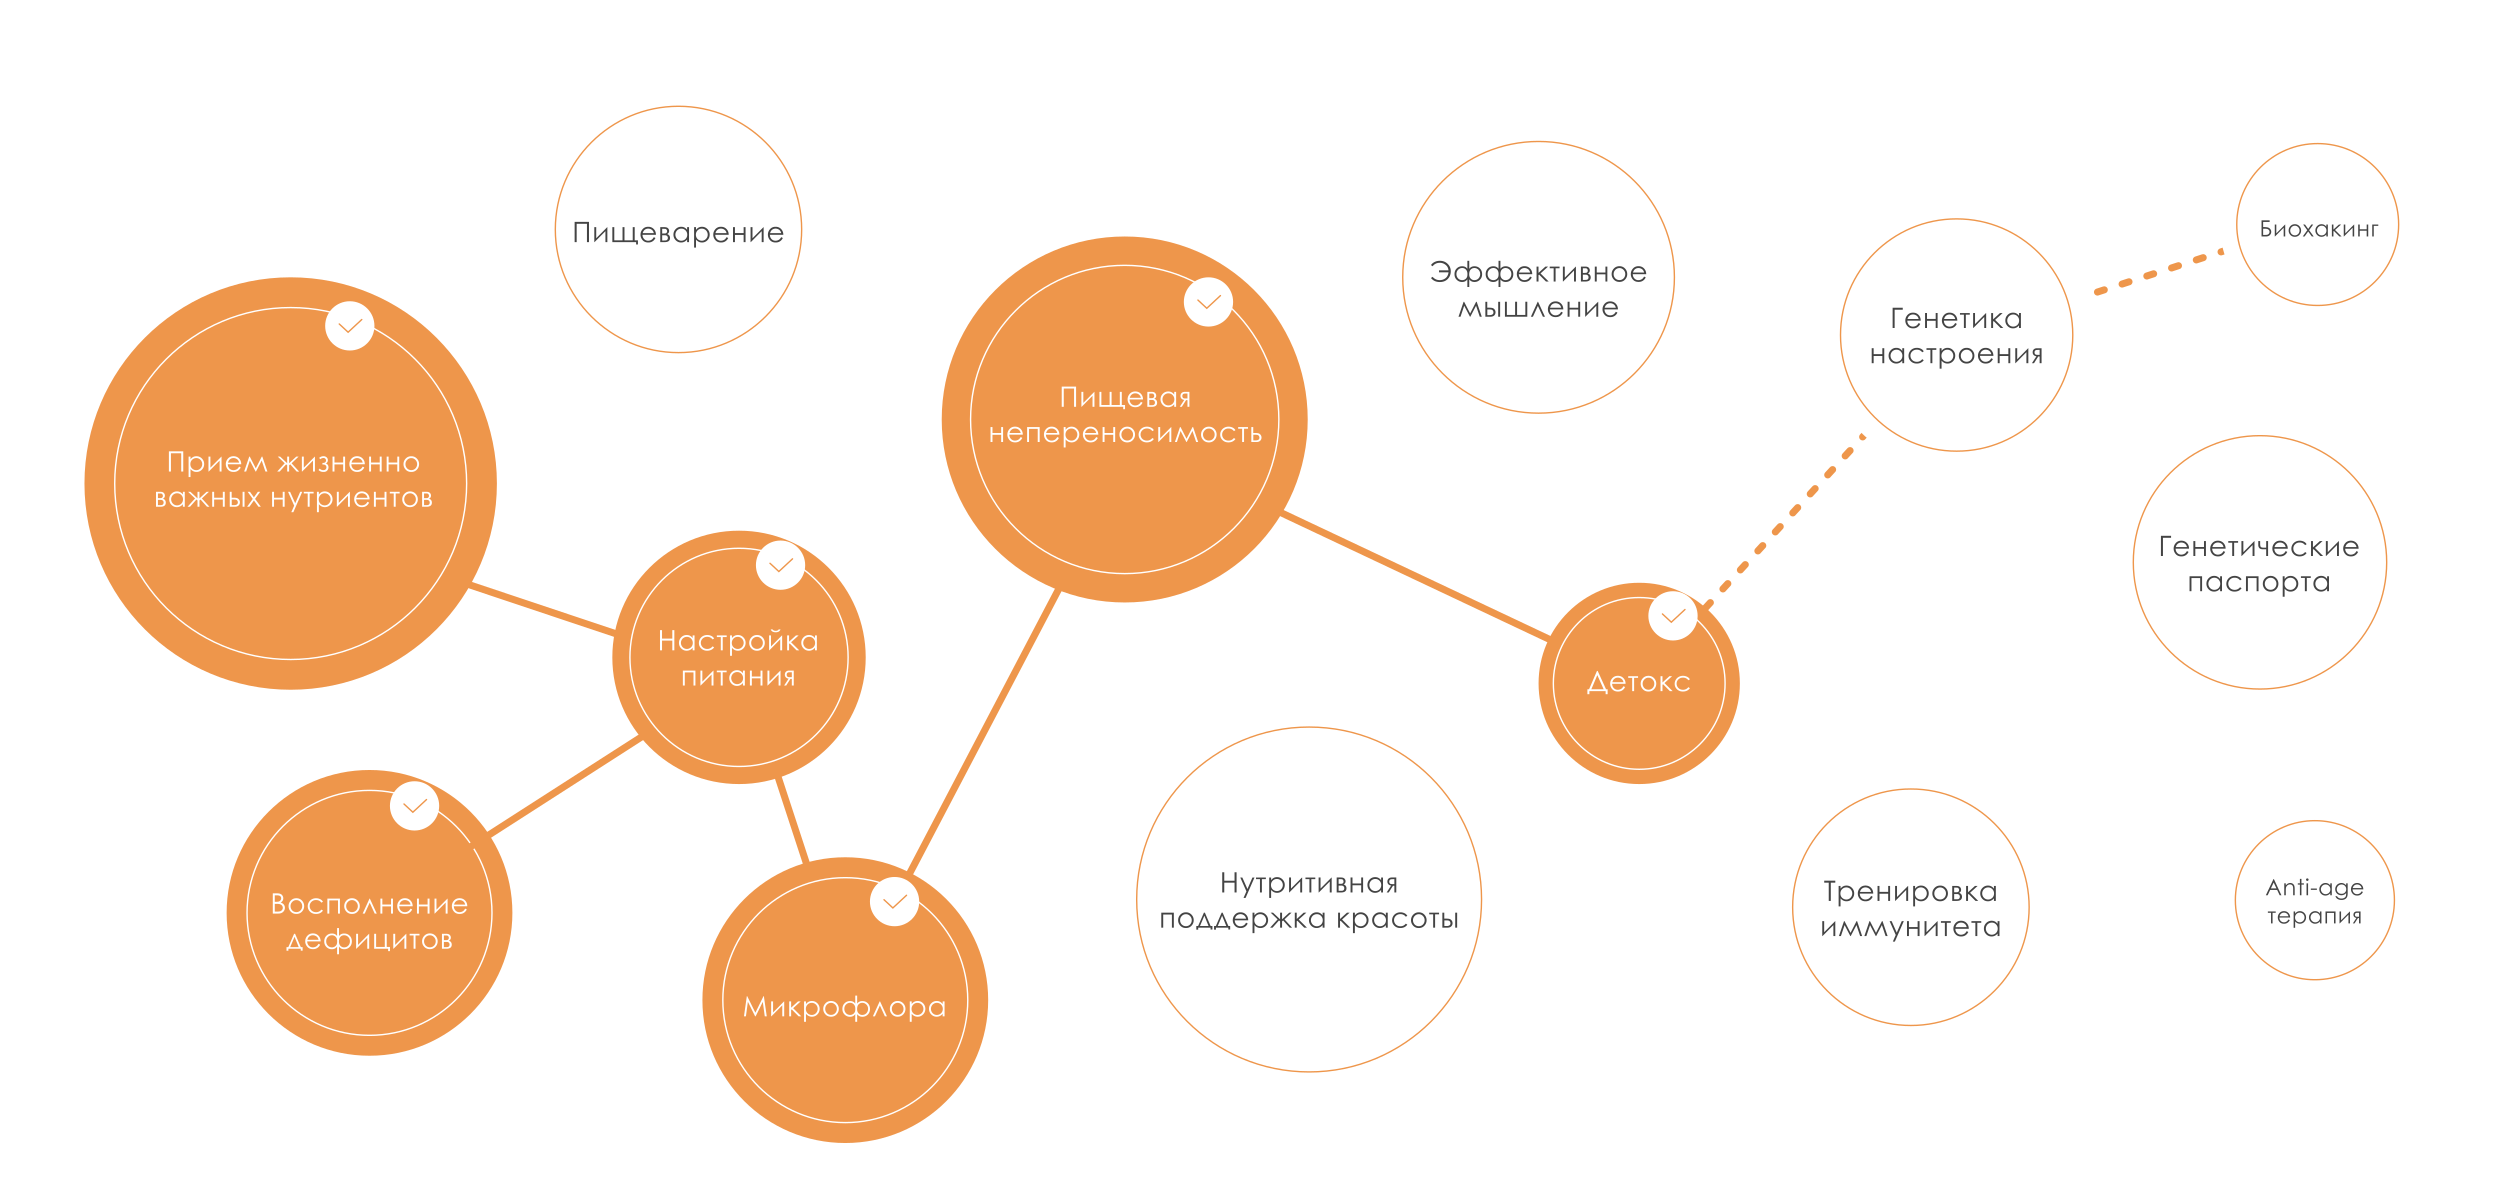 <svg width="1776" height="844" fill="none" xmlns="http://www.w3.org/2000/svg"><circle cx="262.5" cy="648.5" r="101.5" fill="#EE964B"/><circle cx="262.5" cy="648.5" r="87" stroke="#fff"/><path d="M193.789 634.635h2.832c1.139 0 2.015.136 2.627.41.612.267 1.094.68 1.445 1.24.358.56.537 1.182.537 1.865 0 .638-.156 1.221-.468 1.748-.313.521-.772.944-1.377 1.27.748.254 1.325.553 1.728.898.404.339.716.752.938 1.241.228.481.342 1.005.342 1.572 0 1.152-.424 2.129-1.27 2.93-.84.794-1.969 1.191-3.389 1.191h-3.945v-14.365Zm1.406 1.406v4.6h.821c.996 0 1.728-.092 2.197-.274.469-.189.84-.482 1.113-.879.274-.403.41-.849.41-1.338 0-.657-.231-1.171-.693-1.543-.456-.377-1.185-.566-2.188-.566h-1.66Zm0 6.045v5.508h1.778c1.048 0 1.816-.101 2.304-.303a2.616 2.616 0 0 0 1.172-.967c.3-.436.449-.908.449-1.416 0-.638-.208-1.194-.625-1.67-.416-.475-.989-.8-1.718-.976-.489-.117-1.338-.176-2.549-.176h-.811Zm15.344-3.984c1.634 0 2.988.592 4.063 1.777.976 1.081 1.464 2.36 1.464 3.838 0 1.484-.517 2.783-1.552 3.896-1.029 1.107-2.354 1.66-3.975 1.66-1.628 0-2.959-.553-3.994-1.66-1.029-1.113-1.543-2.412-1.543-3.896 0-1.472.488-2.748 1.465-3.828 1.074-1.192 2.431-1.787 4.072-1.787Zm0 1.337c-1.133 0-2.106.42-2.92 1.26-.814.84-1.221 1.856-1.221 3.047 0 .768.186 1.484.557 2.149a3.986 3.986 0 0 0 1.504 1.543 4.144 4.144 0 0 0 2.08.537c.755 0 1.449-.179 2.08-.537a3.986 3.986 0 0 0 1.504-1.543 4.34 4.34 0 0 0 .557-2.149c0-1.191-.41-2.207-1.231-3.047-.814-.84-1.784-1.26-2.91-1.26Zm18.889 1.143-1.084.674c-.938-1.244-2.217-1.865-3.838-1.865-1.296 0-2.373.416-3.233 1.25-.852.833-1.279 1.845-1.279 3.037 0 .774.195 1.504.586 2.187a4.188 4.188 0 0 0 1.621 1.592c.69.378 1.462.566 2.315.566 1.562 0 2.838-.621 3.828-1.865l1.084.713a5.14 5.14 0 0 1-2.051 1.777c-.853.417-1.826.625-2.92.625-1.68 0-3.073-.533-4.18-1.601-1.106-1.068-1.66-2.367-1.66-3.897 0-1.028.257-1.982.772-2.861a5.496 5.496 0 0 1 2.138-2.07c.905-.495 1.918-.742 3.037-.742.704 0 1.381.107 2.032.322.657.215 1.214.495 1.67.84.455.345.843.784 1.162 1.318Zm3.136-2.207h8.916V649h-1.367v-9.336h-6.181V649h-1.368v-10.625Zm17.502-.273c1.635 0 2.989.592 4.063 1.777.976 1.081 1.465 2.36 1.465 3.838 0 1.484-.518 2.783-1.553 3.896-1.029 1.107-2.353 1.66-3.975 1.66-1.627 0-2.959-.553-3.994-1.66-1.028-1.113-1.543-2.412-1.543-3.896 0-1.472.489-2.748 1.465-3.828 1.074-1.192 2.432-1.787 4.072-1.787Zm0 1.337c-1.132 0-2.106.42-2.92 1.26-.813.84-1.22 1.856-1.22 3.047 0 .768.185 1.484.556 2.149a4 4 0 0 0 1.504 1.543 4.146 4.146 0 0 0 2.08.537c.756 0 1.449-.179 2.08-.537a3.986 3.986 0 0 0 1.504-1.543 4.34 4.34 0 0 0 .557-2.149c0-1.191-.41-2.207-1.23-3.047-.814-.84-1.784-1.26-2.911-1.26ZM267.637 649h-1.455l-3.555-7.734-3.525 7.734h-1.465l4.863-10.625h.244L267.637 649Zm10.148-5.117h-6.172V649h-1.377v-10.625h1.377v4.219h6.172v-4.219h1.367V649h-1.367v-5.117Zm13.869 1.592 1.153.605c-.378.742-.814 1.341-1.309 1.797a5.262 5.262 0 0 1-1.67 1.045c-.618.234-1.318.351-2.099.351-1.732 0-3.086-.566-4.063-1.699-.977-1.139-1.465-2.425-1.465-3.857a5.69 5.69 0 0 1 1.24-3.604c1.049-1.341 2.452-2.011 4.209-2.011 1.81 0 3.256.686 4.336 2.06.769.97 1.159 2.181 1.172 3.633h-9.551c.026 1.237.42 2.253 1.182 3.047.762.788 1.703 1.181 2.822 1.181.541 0 1.065-.094 1.573-.283.514-.189.95-.439 1.308-.752.358-.312.746-.817 1.162-1.513Zm0-2.862c-.182-.729-.449-1.312-.8-1.748-.346-.436-.805-.788-1.377-1.054a4.231 4.231 0 0 0-1.807-.401c-1.042 0-1.937.335-2.686 1.006-.546.488-.96 1.221-1.24 2.197h7.91Zm12.112 1.27h-6.172V649h-1.377v-10.625h1.377v4.219h6.172v-4.219h1.367V649h-1.367v-5.117Zm6.291-5.508v7.861l7.802-7.861h.108V649H316.6v-7.793L308.855 649h-.166v-10.625h1.368Zm20.402 7.1 1.152.605c-.377.742-.813 1.341-1.308 1.797a5.273 5.273 0 0 1-1.67 1.045c-.619.234-1.319.351-2.1.351-1.732 0-3.086-.566-4.062-1.699-.977-1.139-1.465-2.425-1.465-3.857 0-1.348.413-2.549 1.24-3.604 1.048-1.341 2.451-2.011 4.209-2.011 1.81 0 3.255.686 4.336 2.06.768.97 1.159 2.181 1.172 3.633h-9.551c.026 1.237.42 2.253 1.182 3.047.761.788 1.702 1.181 2.822 1.181.54 0 1.064-.094 1.572-.283a4.12 4.12 0 0 0 1.309-.752c.358-.312.745-.817 1.162-1.513Zm0-2.862c-.182-.729-.449-1.312-.801-1.748-.345-.436-.804-.788-1.377-1.054a4.227 4.227 0 0 0-1.806-.401c-1.042 0-1.937.335-2.686 1.006-.547.488-.96 1.221-1.24 2.197h7.91Zm-125.643 30.225 4.102-9.463h.713l4.072 9.463h1.279v2.519h-1.318V674h-8.789v1.416h-1.348v-2.578h1.289Zm4.434-7.354-3.105 7.354h6.084l-2.979-7.354Zm17.033 4.991 1.153.605c-.378.742-.814 1.341-1.309 1.797a5.262 5.262 0 0 1-1.67 1.045c-.618.234-1.318.351-2.1.351-1.731 0-3.086-.566-4.062-1.699-.977-1.139-1.465-2.425-1.465-3.857 0-1.348.413-2.549 1.24-3.604 1.048-1.341 2.451-2.011 4.209-2.011 1.81 0 3.256.686 4.336 2.06.768.97 1.159 2.181 1.172 3.633h-9.551c.026 1.237.42 2.253 1.182 3.047.762.788 1.702 1.181 2.822 1.181.541 0 1.065-.094 1.572-.283a4.12 4.12 0 0 0 1.309-.752c.358-.312.746-.817 1.162-1.513Zm0-2.862c-.182-.729-.449-1.312-.801-1.748-.345-.436-.804-.788-1.377-1.054a4.223 4.223 0 0 0-1.806-.401c-1.042 0-1.937.335-2.686 1.006-.547.488-.96 1.221-1.24 2.197h7.91Zm13.186-8.34h1.357v5.704c.853-1.211 2.08-1.817 3.682-1.817 1.543 0 2.835.524 3.877 1.572 1.048 1.049 1.572 2.393 1.572 4.034 0 1.621-.527 2.952-1.582 3.994-1.055 1.041-2.331 1.562-3.828 1.562-1.641 0-2.881-.638-3.721-1.914v5.479h-1.357v-5.479c-.827 1.283-2.077 1.924-3.75 1.924-1.472 0-2.738-.521-3.799-1.562-1.055-1.042-1.582-2.377-1.582-4.004 0-1.641.521-2.985 1.562-4.034 1.049-1.048 2.344-1.572 3.887-1.572 1.634 0 2.861.606 3.682 1.817v-5.704Zm1.318 9.668c0 1.27.361 2.266 1.084 2.989.723.722 1.553 1.084 2.49 1.084 1.276 0 2.299-.424 3.067-1.27.768-.846 1.152-1.865 1.152-3.056 0-1.231-.407-2.253-1.221-3.067-.807-.814-1.777-1.221-2.91-1.221-1.022 0-1.888.365-2.597 1.094-.71.723-1.065 1.872-1.065 3.447Zm-9.072-.244c0 1.185.381 2.201 1.142 3.047.769.846 1.794 1.27 3.077 1.27.442 0 .918-.111 1.425-.332.508-.228.915-.511 1.221-.85.313-.345.547-.742.703-1.191.156-.45.235-1.107.235-1.973 0-1.38-.358-2.435-1.075-3.164-.716-.736-1.582-1.104-2.597-1.104-1.14 0-2.113.407-2.92 1.221-.808.814-1.211 1.839-1.211 3.076Zm22.639-5.322v7.861l7.802-7.861h.108V674h-1.368v-7.793L253.152 674h-.166v-10.625h1.368ZM275.742 674h-9.931v-10.625h1.377v9.336h6.171v-9.336h1.377v9.336h2.295v2.969h-1.289V674Zm5.002-10.625v7.861l7.803-7.861h.107V674h-1.367v-7.793L279.543 674h-.166v-10.625h1.367Zm10.266 0h6.992v1.182h-2.813V674h-1.377v-9.443h-2.802v-1.182Zm14.377-.273c1.634 0 2.988.592 4.062 1.777.977 1.081 1.465 2.36 1.465 3.838 0 1.484-.518 2.783-1.553 3.896-1.028 1.107-2.353 1.66-3.974 1.66-1.628 0-2.959-.553-3.994-1.66-1.029-1.113-1.543-2.412-1.543-3.896 0-1.472.488-2.748 1.464-3.828 1.075-1.192 2.432-1.787 4.073-1.787Zm0 1.337c-1.133 0-2.106.42-2.92 1.26-.814.84-1.221 1.856-1.221 3.047 0 .768.186 1.484.557 2.149a3.986 3.986 0 0 0 1.504 1.543 4.144 4.144 0 0 0 2.08.537c.755 0 1.448-.179 2.08-.537a3.993 3.993 0 0 0 1.504-1.543 4.339 4.339 0 0 0 .556-2.149c0-1.191-.41-2.207-1.23-3.047-.814-.84-1.784-1.26-2.91-1.26ZM317.049 674h-3.086v-10.625H317c1.159 0 1.992.267 2.5.801.514.534.771 1.159.771 1.875 0 1.081-.475 1.813-1.425 2.197 1.38.488 2.07 1.429 2.07 2.822 0 1.953-1.289 2.93-3.867 2.93Zm-1.709-9.443v3.32h.889c.807 0 1.334-.033 1.582-.098.247-.065.478-.224.693-.478.221-.261.332-.602.332-1.026 0-.442-.114-.813-.342-1.113-.228-.299-.469-.475-.723-.527-.247-.052-.761-.078-1.542-.078h-.889Zm0 4.57v3.721h1.465c.69 0 1.181-.043 1.474-.127.3-.091.554-.283.762-.576.215-.293.322-.665.322-1.114 0-.579-.182-1.041-.547-1.386-.364-.346-.846-.518-1.445-.518h-2.031Z" fill="#fff"/><path d="m1387 241-.77-2.377-.63.202-.44.483L1387 241Zm-194.94 215.817a2.493 2.493 0 0 0-.15-3.533 2.498 2.498 0 0 0-3.53.149l3.68 3.384Zm5.28-13.134a2.502 2.502 0 0 0 .15 3.533c1.02.934 2.6.867 3.53-.149l-3.68-3.384Zm7.13-.366a2.502 2.502 0 0 0-.15-3.533 2.498 2.498 0 0 0-3.53.149l3.68 3.384Zm5.28-13.134a2.493 2.493 0 0 0 .15 3.533c1.01.934 2.6.867 3.53-.149l-3.68-3.384Zm7.13-.366a2.51 2.51 0 0 0-.15-3.533 2.51 2.51 0 0 0-3.54.149l3.69 3.384Zm5.27-13.134a2.51 2.51 0 0 0 .15 3.533 2.51 2.51 0 0 0 3.54-.149l-3.69-3.384Zm7.13-.366a2.493 2.493 0 0 0-.15-3.533 2.498 2.498 0 0 0-3.53.149l3.68 3.384Zm5.28-13.134a2.502 2.502 0 0 0 .15 3.533c1.02.934 2.6.867 3.53-.149l-3.68-3.384Zm7.13-.366a2.502 2.502 0 0 0-.15-3.533 2.498 2.498 0 0 0-3.53.149l3.68 3.384Zm5.28-13.134a2.493 2.493 0 0 0 .15 3.533c1.01.934 2.59.867 3.53-.149l-3.68-3.384Zm7.13-.366a2.51 2.51 0 0 0-.15-3.533 2.51 2.51 0 0 0-3.54.149l3.69 3.384Zm5.27-13.134a2.51 2.51 0 0 0 .15 3.533 2.51 2.51 0 0 0 3.54-.149l-3.69-3.384Zm7.13-.366a2.493 2.493 0 0 0-.15-3.533 2.498 2.498 0 0 0-3.53.149l3.68 3.384Zm5.28-13.134a2.502 2.502 0 0 0 .15 3.533c1.02.934 2.6.867 3.53-.149l-3.68-3.384Zm7.13-.366a2.502 2.502 0 0 0-.15-3.533 2.498 2.498 0 0 0-3.53.149l3.68 3.384Zm5.28-13.134a2.493 2.493 0 0 0 .15 3.533c1.01.934 2.59.867 3.53-.149l-3.68-3.384Zm7.12-.366a2.493 2.493 0 0 0-.15-3.533 2.498 2.498 0 0 0-3.53.149l3.68 3.384Zm5.28-13.134a2.502 2.502 0 0 0 .15 3.533c1.02.934 2.6.867 3.53-.149l-3.68-3.384Zm7.13-.366a2.502 2.502 0 0 0-.15-3.533 2.498 2.498 0 0 0-3.53.149l3.68 3.384Zm5.28-13.134a2.493 2.493 0 0 0 .15 3.533c1.01.934 2.6.867 3.53-.149l-3.68-3.384Zm7.13-.366a2.51 2.51 0 0 0-.15-3.533 2.51 2.51 0 0 0-3.54.149l3.69 3.384Zm5.27-13.134a2.51 2.51 0 0 0 .15 3.533 2.51 2.51 0 0 0 3.54-.149l-3.69-3.384Zm7.13-.366a2.493 2.493 0 0 0-.15-3.533 2.498 2.498 0 0 0-3.53.149l3.68 3.384Zm5.28-13.134a2.502 2.502 0 0 0 .15 3.533c1.02.934 2.6.867 3.53-.149l-3.68-3.384Zm7.13-.366a2.502 2.502 0 0 0-.15-3.533 2.498 2.498 0 0 0-3.53.149l3.68 3.384Zm5.28-13.134a2.493 2.493 0 0 0 .15 3.533c1.01.934 2.59.867 3.53-.149l-3.68-3.384Zm7.13-.366a2.51 2.51 0 0 0-.15-3.533 2.51 2.51 0 0 0-3.54.149l3.69 3.384Zm5.27-13.134a2.51 2.51 0 0 0 .15 3.533 2.51 2.51 0 0 0 3.54-.149l-3.69-3.384Zm7.13-.366a2.493 2.493 0 0 0-.15-3.533 2.498 2.498 0 0 0-3.53.149l3.68 3.384Zm5.28-13.134a2.502 2.502 0 0 0 .15 3.533c1.02.934 2.6.867 3.53-.149l-3.68-3.384Zm7.13-.366a2.502 2.502 0 0 0-.15-3.533 2.498 2.498 0 0 0-3.53.149l3.68 3.384Zm5.28-13.134a2.493 2.493 0 0 0 .15 3.533c1.01.934 2.59.867 3.53-.149l-3.68-3.384Zm6.77 1.401a2.504 2.504 0 0 0 1.61-3.151 2.502 2.502 0 0 0-3.15-1.604l1.54 4.755Zm11.15-8.882a2.503 2.503 0 0 0-1.61 3.151 2.502 2.502 0 0 0 3.15 1.604l-1.54-4.755Zm6.43 3.168a2.502 2.502 0 0 0-1.55-4.755l1.55 4.755Zm11.14-8.882a2.51 2.51 0 0 0-1.61 3.15 2.509 2.509 0 0 0 3.16 1.605l-1.55-4.755Zm6.43 3.167a2.497 2.497 0 0 0 1.6-3.15 2.502 2.502 0 0 0-3.15-1.605l1.55 4.755Zm11.14-8.882a2.498 2.498 0 0 0-1.6 3.151 2.493 2.493 0 0 0 3.15 1.604l-1.55-4.755Zm6.43 3.168a2.498 2.498 0 0 0 1.6-3.151 2.498 2.498 0 0 0-3.15-1.604l1.55 4.755Zm11.14-8.882a2.498 2.498 0 0 0-1.6 3.151 2.498 2.498 0 0 0 3.15 1.604l-1.55-4.755Zm6.43 3.168a2.498 2.498 0 0 0 1.6-3.151 2.493 2.493 0 0 0-3.15-1.604l1.55 4.755Zm11.14-8.882a2.497 2.497 0 0 0-1.6 3.15 2.502 2.502 0 0 0 3.15 1.605l-1.55-4.755Zm6.43 3.167a2.51 2.51 0 0 0 1.61-3.15 2.509 2.509 0 0 0-3.16-1.605l1.55 4.755Zm11.14-8.882a2.502 2.502 0 0 0 1.55 4.755l-1.55-4.755Zm6.43 3.168a2.503 2.503 0 0 0 1.61-3.151 2.502 2.502 0 0 0-3.15-1.604l1.54 4.755Zm11.15-8.882a2.504 2.504 0 0 0-1.61 3.151 2.502 2.502 0 0 0 3.15 1.604l-1.54-4.755Zm6.42 3.168a2.504 2.504 0 0 0 1.61-3.151 2.502 2.502 0 0 0-3.15-1.604l1.54 4.755Zm11.15-8.882a2.503 2.503 0 0 0-1.61 3.151 2.502 2.502 0 0 0 3.15 1.604l-1.54-4.755Zm6.43 3.168a2.502 2.502 0 0 0-1.55-4.755l1.55 4.755Zm11.14-8.882a2.51 2.51 0 0 0-1.61 3.15 2.509 2.509 0 0 0 3.16 1.605l-1.55-4.755Zm6.43 3.167a2.497 2.497 0 0 0 1.6-3.15 2.502 2.502 0 0 0-3.15-1.605l1.55 4.755Zm11.14-8.882a2.498 2.498 0 0 0-1.6 3.151 2.493 2.493 0 0 0 3.15 1.604l-1.55-4.755Zm6.43 3.168a2.498 2.498 0 0 0 1.6-3.151 2.498 2.498 0 0 0-3.15-1.604l1.55 4.755Zm11.14-8.882a2.498 2.498 0 0 0-1.6 3.151 2.498 2.498 0 0 0 3.15 1.604l-1.55-4.755Zm6.43 3.168a2.498 2.498 0 0 0 1.6-3.151 2.493 2.493 0 0 0-3.15-1.604l1.55 4.755Zm11.14-8.882a2.497 2.497 0 0 0-1.6 3.15 2.502 2.502 0 0 0 3.15 1.605l-1.55-4.755Zm6.43 3.167a2.51 2.51 0 0 0 1.61-3.15 2.509 2.509 0 0 0-3.16-1.605l1.55 4.755Zm11.14-8.882a2.502 2.502 0 0 0 1.55 4.755l-1.55-4.755Zm6.43 3.168a2.503 2.503 0 0 0 1.61-3.151 2.502 2.502 0 0 0-3.15-1.604l1.54 4.755Zm11.15-8.882a2.504 2.504 0 0 0-1.61 3.151 2.502 2.502 0 0 0 3.15 1.604l-1.54-4.755Zm-439.45 299.276 1.72-1.875-3.68-3.384-1.72 1.875 3.68 3.384Zm10.68-11.625 3.45-3.75-3.68-3.384-3.45 3.75 3.68 3.384Zm12.41-13.5 3.45-3.75-3.69-3.384-3.44 3.75 3.68 3.384Zm12.41-13.5 3.44-3.75-3.68-3.384-3.45 3.75 3.69 3.384Zm12.4-13.5 3.45-3.75-3.68-3.384-3.45 3.75 3.68 3.384Zm12.41-13.5 3.45-3.75-3.69-3.384-3.44 3.75 3.68 3.384Zm12.41-13.5 3.44-3.75-3.68-3.384-3.45 3.75 3.69 3.384Zm12.4-13.5 3.45-3.75-3.68-3.384-3.45 3.75 3.68 3.384Zm12.41-13.5 3.44-3.75-3.68-3.384-3.44 3.75 3.68 3.384Zm12.4-13.5 3.45-3.75-3.68-3.384-3.45 3.75 3.68 3.384Zm12.41-13.5 3.45-3.75-3.69-3.384-3.44 3.75 3.68 3.384Zm12.41-13.5 3.44-3.75-3.68-3.384-3.45 3.75 3.69 3.384Zm12.4-13.5 3.45-3.75-3.68-3.384-3.45 3.75 3.68 3.384Zm12.41-13.5 3.45-3.75-3.69-3.384-3.44 3.75 3.68 3.384Zm12.41-13.5 3.44-3.75-3.68-3.384-3.45 3.75 3.69 3.384Zm12.4-13.5 3.45-3.75-3.68-3.384-3.45 3.75 3.68 3.384Zm12.41-13.5 1.72-1.875-3.68-3.384-1.72 1.875 3.68 3.384Zm.65-1.19 2.44-.793-1.54-4.755-2.44.794 1.54 4.754Zm15.13-4.92 4.89-1.587-1.55-4.755-4.88 1.587 1.54 4.755Zm17.58-5.714 4.88-1.588-1.55-4.755-4.88 1.588 1.55 4.755Zm17.57-5.715 4.88-1.587-1.55-4.755-4.88 1.587 1.55 4.755Zm17.57-5.714 4.88-1.587-1.55-4.755-4.88 1.587 1.55 4.755Zm17.57-5.714 4.88-1.588-1.55-4.755-4.88 1.588 1.55 4.755Zm17.57-5.715 4.88-1.587-1.54-4.755-4.89 1.587 1.55 4.755Zm17.57-5.714 4.88-1.587-1.54-4.755-4.88 1.587 1.54 4.755Zm17.57-5.714 4.89-1.587-1.55-4.755-4.88 1.587 1.54 4.755Zm17.58-5.714 4.88-1.588-1.55-4.755-4.88 1.588 1.55 4.755Zm17.57-5.715 4.88-1.587-1.55-4.755-4.88 1.587 1.55 4.755Zm17.57-5.714 4.88-1.587-1.55-4.755-4.88 1.587 1.55 4.755Zm17.57-5.714 4.88-1.588-1.55-4.755-4.88 1.588 1.55 4.755Zm17.57-5.715 4.88-1.587-1.54-4.755-4.89 1.587 1.55 4.755Zm17.57-5.714 2.44-.794-1.54-4.754-2.44.793 1.54 4.755Z" fill="#EE964B"/><path d="m217 376.5 307.5 102.828M801.5 313l356 168m-838 130 205-131.672m0 0 5 1.672 68 207.5 39-49.5L777 371" stroke="#EE964B" stroke-width="5"/><g filter="url(#a)"><circle cx="206.5" cy="343.5" r="146.5" fill="#EE964B"/></g><circle cx="206.5" cy="343.5" r="125" stroke="#fff"/><path d="M119.986 320.635h10.196V335h-1.446v-12.998h-7.304V335h-1.446v-14.365Zm13.987 3.74h1.357v1.953c.54-.742 1.162-1.299 1.865-1.67.703-.371 1.488-.556 2.354-.556 1.51 0 2.803.543 3.877 1.63 1.074 1.088 1.611 2.396 1.611 3.926 0 1.563-.534 2.891-1.601 3.985-1.062 1.087-2.344 1.63-3.848 1.63a5.18 5.18 0 0 1-2.334-.527c-.71-.351-1.351-.876-1.924-1.572v5.713h-1.357v-14.512Zm5.468 1.045c-1.184 0-2.184.413-2.998 1.24-.807.827-1.211 1.856-1.211 3.086 0 .807.179 1.533.538 2.178a3.999 3.999 0 0 0 1.552 1.533c.677.378 1.39.566 2.139.566a4.02 4.02 0 0 0 2.07-.566 4.218 4.218 0 0 0 1.553-1.602 4.288 4.288 0 0 0 0-4.296 4.055 4.055 0 0 0-1.533-1.573 4.107 4.107 0 0 0-2.11-.566Zm10.032-1.045v7.861l7.802-7.861h.108V335h-1.367v-7.793L148.271 335h-.166v-10.625h1.368Zm20.402 7.1 1.152.605c-.377.742-.813 1.341-1.308 1.797a5.273 5.273 0 0 1-1.67 1.045c-.619.234-1.319.351-2.1.351-1.732 0-3.086-.566-4.062-1.699-.977-1.139-1.465-2.425-1.465-3.857 0-1.348.413-2.549 1.24-3.604 1.048-1.341 2.451-2.011 4.209-2.011 1.81 0 3.255.686 4.336 2.06.768.97 1.159 2.181 1.172 3.633h-9.551c.026 1.237.42 2.253 1.182 3.047.761.788 1.702 1.181 2.822 1.181.54 0 1.064-.094 1.572-.283a4.12 4.12 0 0 0 1.309-.752c.358-.312.745-.817 1.162-1.513Zm0-2.862c-.182-.729-.449-1.312-.801-1.748-.345-.436-.804-.788-1.377-1.054a4.227 4.227 0 0 0-1.806-.401c-1.042 0-1.937.335-2.686 1.006-.547.488-.96 1.221-1.24 2.197h7.91Zm16.096-4.238h.39L189.965 335h-1.426l-2.627-7.822L181.83 335h-.254l-4.092-7.822-2.617 7.822h-1.426l3.623-10.625h.372l4.277 8.311 4.258-8.311Zm18.041 0h1.386v4.697l5.079-4.697h1.669l-5.019 4.736 5.4 5.889h-1.748l-4.599-5.137-.782.655V335h-1.386v-4.482l-.762-.655-4.58 5.137h-1.748l5.342-5.889-4.942-4.736h1.67l5.02 4.697v-4.697Zm11.808 0v7.861l7.803-7.861h.107V335h-1.367v-7.793L214.619 335h-.166v-10.625h1.367Zm13.235 4.473h.713c.455 0 .872-.15 1.25-.45.384-.299.576-.729.576-1.289 0-.475-.153-.882-.459-1.22-.306-.345-.775-.518-1.406-.518-.736 0-1.475.287-2.217.859l-.772-.947c.957-.801 1.973-1.201 3.047-1.201.886 0 1.628.264 2.227.791s.898 1.208.898 2.041c0 1.107-.488 1.859-1.465 2.256 1.276.534 1.914 1.468 1.914 2.803 0 .846-.299 1.611-.898 2.295-.593.677-1.481 1.015-2.666 1.015-1.452 0-2.621-.472-3.506-1.416l.859-.976c.658.742 1.501 1.113 2.53 1.113.69 0 1.23-.186 1.621-.557.397-.371.595-.859.595-1.465 0-.592-.198-1.067-.595-1.425a2.031 2.031 0 0 0-1.406-.537h-.84v-1.172Zm14.728 1.035h-6.172V335h-1.377v-10.625h1.377v4.219h6.172v-4.219h1.367V335h-1.367v-5.117Zm13.869 1.592 1.153.605c-.378.742-.814 1.341-1.309 1.797a5.262 5.262 0 0 1-1.67 1.045c-.618.234-1.318.351-2.099.351-1.732 0-3.086-.566-4.063-1.699-.976-1.139-1.465-2.425-1.465-3.857a5.69 5.69 0 0 1 1.24-3.604c1.049-1.341 2.452-2.011 4.209-2.011 1.81 0 3.256.686 4.336 2.06.769.97 1.159 2.181 1.172 3.633h-9.551c.027 1.237.42 2.253 1.182 3.047.762.788 1.703 1.181 2.822 1.181.541 0 1.065-.094 1.573-.283.514-.189.95-.439 1.308-.752.358-.312.746-.817 1.162-1.513Zm0-2.862c-.182-.729-.449-1.312-.8-1.748-.345-.436-.804-.788-1.377-1.054a4.231 4.231 0 0 0-1.807-.401c-1.042 0-1.937.335-2.686 1.006-.546.488-.96 1.221-1.24 2.197h7.91Zm12.112 1.27h-6.172V335h-1.377v-10.625h1.377v4.219h6.172v-4.219h1.367V335h-1.367v-5.117Zm12.472 0h-6.172V335h-1.376v-10.625h1.376v4.219h6.172v-4.219h1.368V335h-1.368v-5.117Zm9.953-5.781c1.635 0 2.989.592 4.063 1.777.977 1.081 1.465 2.36 1.465 3.838 0 1.484-.518 2.783-1.553 3.896-1.029 1.107-2.353 1.66-3.975 1.66-1.627 0-2.959-.553-3.994-1.66-1.028-1.113-1.543-2.412-1.543-3.896 0-1.472.489-2.748 1.465-3.828 1.074-1.192 2.432-1.787 4.072-1.787Zm0 1.337c-1.132 0-2.106.42-2.919 1.26-.814.84-1.221 1.856-1.221 3.047 0 .768.185 1.484.556 2.149a4 4 0 0 0 1.504 1.543 4.146 4.146 0 0 0 2.08.537c.756 0 1.449-.179 2.081-.537a3.99 3.99 0 0 0 1.503-1.543 4.329 4.329 0 0 0 .557-2.149c0-1.191-.41-2.207-1.23-3.047-.814-.84-1.784-1.26-2.911-1.26ZM113.914 360h-3.086v-10.625h3.037c1.159 0 1.992.267 2.5.801.515.534.772 1.159.772 1.875 0 1.081-.476 1.813-1.426 2.197 1.38.488 2.07 1.429 2.07 2.822 0 1.953-1.289 2.93-3.867 2.93Zm-1.709-9.443v3.32h.889c.807 0 1.334-.033 1.582-.098.247-.065.478-.224.693-.478.221-.261.332-.602.332-1.026 0-.442-.114-.813-.342-1.113-.227-.299-.468-.475-.722-.527-.248-.052-.762-.078-1.543-.078h-.889Zm0 4.57v3.721h1.465c.69 0 1.182-.043 1.475-.127.299-.091.553-.283.761-.576.215-.293.323-.665.323-1.114 0-.579-.183-1.041-.547-1.386-.365-.346-.847-.518-1.446-.518h-2.031Zm19.065-5.752V360h-1.348v-1.826c-.573.696-1.218 1.221-1.934 1.572a5.175 5.175 0 0 1-2.334.527c-1.504 0-2.789-.543-3.857-1.63-1.061-1.094-1.592-2.422-1.592-3.985 0-1.53.537-2.838 1.611-3.926 1.075-1.087 2.367-1.63 3.877-1.63.873 0 1.661.185 2.364.556.709.371 1.331.928 1.865 1.67v-1.953h1.348Zm-5.469 1.045c-.762 0-1.465.189-2.11.566a4.129 4.129 0 0 0-1.543 1.573 4.321 4.321 0 0 0 .01 4.296 4.244 4.244 0 0 0 1.543 1.602 4.094 4.094 0 0 0 2.09.566 4.27 4.27 0 0 0 2.129-.566 3.936 3.936 0 0 0 1.543-1.533c.364-.645.547-1.371.547-2.178 0-1.23-.407-2.259-1.221-3.086-.807-.827-1.803-1.24-2.988-1.24Zm14.504-1.045h1.386v4.697l5.079-4.697h1.669l-5.019 4.736 5.4 5.889h-1.748l-4.599-5.137-.782.655V360h-1.386v-4.482l-.762-.655-4.58 5.137h-1.748l5.342-5.889-4.942-4.736h1.67l5.02 4.697v-4.697Zm17.99 5.508h-6.172V360h-1.377v-10.625h1.377v4.219h6.172v-4.219h1.367V360h-1.367v-5.117Zm6.281-1.299h1.299c1.035 0 1.846.081 2.432.244.586.163 1.09.524 1.513 1.084.423.553.635 1.192.635 1.914 0 .873-.306 1.621-.918 2.246-.612.619-1.54.928-2.783.928h-3.535v-10.625h1.357v4.209Zm.049 1.25v4.014h1.572c1.849 0 2.774-.651 2.774-1.953a2.2 2.2 0 0 0-.303-1.094 1.592 1.592 0 0 0-.869-.752c-.378-.143-1.048-.215-2.012-.215h-1.162Zm7.715-5.459h1.377V360h-1.377v-10.625Zm3.586 0h1.64l2.813 3.936 2.812-3.936h1.641l-3.633 5.049 4.092 5.576h-1.66l-3.252-4.463-3.203 4.463h-1.631l4.023-5.576-3.642-5.049Zm24.916 5.508h-6.172V360h-1.377v-10.625h1.377v4.219h6.172v-4.219h1.367V360h-1.367v-5.117Zm3.781-5.508h1.445l3.653 8.184 3.545-8.184h1.455l-6.338 14.512h-1.445l2.05-4.688-4.365-9.824Zm11.174 0h6.992v1.182h-2.812V360H218.6v-9.443h-2.803v-1.182Zm9.367 0h1.357v1.953c.541-.742 1.163-1.299 1.866-1.67.703-.371 1.487-.556 2.353-.556 1.511 0 2.803.543 3.877 1.63 1.074 1.088 1.612 2.396 1.612 3.926 0 1.563-.534 2.891-1.602 3.985-1.061 1.087-2.344 1.63-3.848 1.63a5.18 5.18 0 0 1-2.334-.527c-.709-.351-1.351-.876-1.924-1.572v5.713h-1.357v-14.512Zm5.469 1.045c-1.185 0-2.184.413-2.998 1.24-.808.827-1.211 1.856-1.211 3.086 0 .807.179 1.533.537 2.178a4.002 4.002 0 0 0 1.553 1.533c.677.378 1.39.566 2.138.566.736 0 1.426-.188 2.071-.566a4.215 4.215 0 0 0 1.552-1.602 4.28 4.28 0 0 0 0-4.296 4.041 4.041 0 0 0-1.533-1.573 4.1 4.1 0 0 0-2.109-.566Zm10.031-1.045v7.861l7.803-7.861h.107V360h-1.367v-7.793L239.463 360h-.166v-10.625h1.367Zm20.402 7.1 1.153.605c-.378.742-.814 1.341-1.309 1.797a5.262 5.262 0 0 1-1.67 1.045c-.618.234-1.318.351-2.099.351-1.732 0-3.086-.566-4.063-1.699-.976-1.139-1.465-2.425-1.465-3.857 0-1.348.414-2.549 1.241-3.604 1.048-1.341 2.451-2.011 4.208-2.011 1.81 0 3.256.686 4.336 2.06.769.97 1.159 2.181 1.172 3.633h-9.55c.026 1.237.419 2.253 1.181 3.047.762.788 1.703 1.181 2.822 1.181.541 0 1.065-.094 1.573-.283.514-.189.95-.439 1.308-.752.358-.312.746-.817 1.162-1.513Zm0-2.862c-.182-.729-.449-1.312-.8-1.748-.345-.436-.804-.788-1.377-1.054a4.228 4.228 0 0 0-1.807-.401c-1.042 0-1.937.335-2.686 1.006-.546.488-.96 1.221-1.24 2.197h7.91Zm12.112 1.27h-6.172V360h-1.377v-10.625h1.377v4.219h6.172v-4.219h1.367V360h-1.367v-5.117Zm3.732-5.508h6.992v1.182h-2.812V360h-1.377v-9.443h-2.803v-1.182Zm14.377-.273c1.634 0 2.988.592 4.063 1.777.976 1.081 1.464 2.36 1.464 3.838 0 1.484-.517 2.783-1.552 3.896-1.029 1.107-2.354 1.66-3.975 1.66-1.627 0-2.959-.553-3.994-1.66-1.029-1.113-1.543-2.412-1.543-3.896 0-1.472.488-2.748 1.465-3.828 1.074-1.192 2.431-1.787 4.072-1.787Zm0 1.337c-1.133 0-2.106.42-2.92 1.26-.814.84-1.221 1.856-1.221 3.047 0 .768.186 1.484.557 2.149a3.993 3.993 0 0 0 1.504 1.543 4.146 4.146 0 0 0 2.08.537c.755 0 1.449-.179 2.08-.537a3.986 3.986 0 0 0 1.504-1.543 4.34 4.34 0 0 0 .557-2.149c0-1.191-.41-2.207-1.231-3.047-.814-.84-1.784-1.26-2.91-1.26ZM302.949 360h-3.086v-10.625h3.037c1.159 0 1.993.267 2.5.801.515.534.772 1.159.772 1.875 0 1.081-.475 1.813-1.426 2.197 1.38.488 2.07 1.429 2.07 2.822 0 1.953-1.289 2.93-3.867 2.93Zm-1.709-9.443v3.32h.889c.807 0 1.335-.033 1.582-.098.247-.065.478-.224.693-.478.222-.261.332-.602.332-1.026 0-.442-.114-.813-.341-1.113-.228-.299-.469-.475-.723-.527-.248-.052-.762-.078-1.543-.078h-.889Zm0 4.57v3.721h1.465c.69 0 1.182-.043 1.475-.127.299-.091.553-.283.761-.576.215-.293.323-.665.323-1.114 0-.579-.183-1.041-.547-1.386-.365-.346-.847-.518-1.446-.518h-2.031Z" fill="#fff"/><g filter="url(#b)"><circle cx="482" cy="163" r="103" fill="#fff"/></g><circle cx="482" cy="163" r="87.5" stroke="#EE964B"/><path d="M408.221 157.635h10.195V172h-1.445v-12.998h-7.305V172h-1.445v-14.365Zm15.334 3.74v7.861l7.802-7.861h.108V172h-1.367v-7.793L422.354 172h-.166v-10.625h1.367ZM451.896 172h-16.884v-10.625h1.377v9.336h5.859v-9.336h1.387v9.336h5.859v-9.336h1.397v9.336h2.304v2.969h-1.299V172Zm12.581-3.525 1.152.605c-.378.742-.814 1.341-1.309 1.797a5.251 5.251 0 0 1-1.67 1.045c-.618.234-1.318.351-2.099.351-1.732 0-3.086-.566-4.063-1.699-.976-1.139-1.465-2.425-1.465-3.857 0-1.348.414-2.549 1.241-3.604 1.048-1.341 2.451-2.011 4.209-2.011 1.81 0 3.255.686 4.336 2.06.768.97 1.158 2.181 1.171 3.633h-9.55c.026 1.237.42 2.253 1.181 3.047.762.788 1.703 1.181 2.823 1.181.54 0 1.064-.094 1.572-.283.514-.189.95-.439 1.308-.752.359-.312.746-.817 1.163-1.513Zm0-2.862c-.183-.729-.45-1.312-.801-1.748-.345-.436-.804-.788-1.377-1.054a4.228 4.228 0 0 0-1.807-.401c-1.041 0-1.937.335-2.685 1.006-.547.488-.961 1.221-1.241 2.197h7.911Zm7.648 6.387h-3.086v-10.625h3.037c1.159 0 1.992.267 2.5.801.514.534.772 1.159.772 1.875 0 1.081-.476 1.813-1.426 2.197 1.38.488 2.07 1.429 2.07 2.822 0 1.953-1.289 2.93-3.867 2.93Zm-1.709-9.443v3.32h.889c.807 0 1.334-.033 1.582-.098.247-.065.478-.224.693-.478.221-.261.332-.602.332-1.026 0-.442-.114-.813-.342-1.113-.228-.299-.468-.475-.722-.527-.248-.052-.762-.078-1.543-.078h-.889Zm0 4.57v3.721h1.465c.69 0 1.181-.043 1.474-.127.3-.091.554-.283.762-.576.215-.293.322-.665.322-1.114 0-.579-.182-1.041-.546-1.386-.365-.346-.847-.518-1.446-.518h-2.031Zm19.064-5.752V172h-1.347v-1.826c-.573.696-1.218 1.221-1.934 1.572a5.175 5.175 0 0 1-2.334.527c-1.504 0-2.789-.543-3.857-1.63-1.061-1.094-1.592-2.422-1.592-3.985 0-1.53.537-2.838 1.611-3.926 1.075-1.087 2.367-1.63 3.877-1.63.873 0 1.66.185 2.364.556.709.371 1.331.928 1.865 1.67v-1.953h1.347Zm-5.468 1.045c-.762 0-1.465.189-2.11.566a4.121 4.121 0 0 0-1.543 1.573 4.321 4.321 0 0 0 .01 4.296 4.244 4.244 0 0 0 1.543 1.602 4.094 4.094 0 0 0 2.09.566 4.27 4.27 0 0 0 2.129-.566 3.936 3.936 0 0 0 1.543-1.533c.364-.645.547-1.371.547-2.178 0-1.23-.407-2.259-1.221-3.086-.807-.827-1.803-1.24-2.988-1.24Zm9.074-1.045h1.357v1.953c.541-.742 1.162-1.299 1.866-1.67.703-.371 1.487-.556 2.353-.556 1.511 0 2.803.543 3.877 1.63 1.074 1.088 1.611 2.396 1.611 3.926 0 1.563-.533 2.891-1.601 3.985-1.061 1.087-2.344 1.63-3.848 1.63a5.18 5.18 0 0 1-2.334-.527c-.709-.351-1.351-.876-1.924-1.572v5.713h-1.357v-14.512Zm5.469 1.045c-1.185 0-2.185.413-2.998 1.24-.808.827-1.211 1.856-1.211 3.086 0 .807.179 1.533.537 2.178a3.995 3.995 0 0 0 1.553 1.533c.677.378 1.39.566 2.138.566.736 0 1.426-.188 2.071-.566a4.215 4.215 0 0 0 1.552-1.602 4.288 4.288 0 0 0 0-4.296 4.041 4.041 0 0 0-1.533-1.573 4.103 4.103 0 0 0-2.109-.566Zm17.609 6.055 1.152.605c-.377.742-.813 1.341-1.308 1.797a5.273 5.273 0 0 1-1.67 1.045c-.619.234-1.318.351-2.1.351-1.731 0-3.086-.566-4.062-1.699-.977-1.139-1.465-2.425-1.465-3.857 0-1.348.413-2.549 1.24-3.604 1.048-1.341 2.451-2.011 4.209-2.011 1.81 0 3.255.686 4.336 2.06.768.97 1.159 2.181 1.172 3.633h-9.551c.026 1.237.42 2.253 1.182 3.047.762.788 1.702 1.181 2.822 1.181.54 0 1.065-.094 1.572-.283a4.12 4.12 0 0 0 1.309-.752c.358-.312.745-.817 1.162-1.513Zm0-2.862c-.182-.729-.449-1.312-.801-1.748-.345-.436-.804-.788-1.377-1.054a4.227 4.227 0 0 0-1.806-.401c-1.042 0-1.937.335-2.686 1.006-.547.488-.96 1.221-1.24 2.197h7.91Zm12.111 1.27h-6.171V172h-1.377v-10.625h1.377v4.219h6.171v-4.219h1.368V172h-1.368v-5.117Zm6.291-5.508v7.861l7.803-7.861h.108V172h-1.368v-7.793L533.365 172h-.166v-10.625h1.367Zm20.403 7.1 1.152.605c-.378.742-.814 1.341-1.309 1.797a5.258 5.258 0 0 1-1.669 1.045c-.619.234-1.319.351-2.1.351-1.732 0-3.086-.566-4.063-1.699-.976-1.139-1.464-2.425-1.464-3.857 0-1.348.413-2.549 1.24-3.604 1.048-1.341 2.451-2.011 4.209-2.011 1.81 0 3.255.686 4.336 2.06.768.97 1.159 2.181 1.172 3.633h-9.551c.026 1.237.42 2.253 1.182 3.047.761.788 1.702 1.181 2.822 1.181.54 0 1.064-.094 1.572-.283a4.13 4.13 0 0 0 1.309-.752c.358-.312.745-.817 1.162-1.513Zm0-2.862c-.183-.729-.449-1.312-.801-1.748-.345-.436-.804-.788-1.377-1.054a4.228 4.228 0 0 0-1.807-.401c-1.041 0-1.936.335-2.685 1.006-.547.488-.96 1.221-1.24 2.197h7.91Z" fill="#444"/><circle cx="525" cy="467" r="90" fill="#EE964B"/><circle cx="525" cy="467" r="77.5" stroke="#fff"/><path d="M468.857 447.635h1.446v6.025h7.304v-6.025h1.446V462h-1.446v-6.934h-7.304V462h-1.446v-14.365Zm24.553 3.74V462h-1.348v-1.826c-.572.696-1.217 1.221-1.933 1.572a5.18 5.18 0 0 1-2.334.527c-1.504 0-2.79-.543-3.857-1.63-1.062-1.094-1.592-2.422-1.592-3.985 0-1.53.537-2.838 1.611-3.926 1.074-1.087 2.367-1.63 3.877-1.63.872 0 1.66.185 2.363.556.71.371 1.332.928 1.865 1.67v-1.953h1.348Zm-5.469 1.045c-.761 0-1.464.189-2.109.566a4.121 4.121 0 0 0-1.543 1.573 4.321 4.321 0 0 0 .01 4.296 4.237 4.237 0 0 0 1.543 1.602 4.091 4.091 0 0 0 2.09.566c.748 0 1.458-.188 2.129-.566a3.942 3.942 0 0 0 1.543-1.533c.364-.645.546-1.371.546-2.178 0-1.23-.407-2.259-1.22-3.086-.808-.827-1.804-1.24-2.989-1.24Zm19.368 1.162-1.084.674c-.938-1.244-2.217-1.865-3.838-1.865-1.296 0-2.373.416-3.233 1.25-.853.833-1.279 1.845-1.279 3.037 0 .774.195 1.504.586 2.187a4.181 4.181 0 0 0 1.621 1.592c.69.378 1.462.566 2.314.566 1.563 0 2.839-.621 3.829-1.865l1.084.713a5.14 5.14 0 0 1-2.051 1.777c-.853.417-1.826.625-2.92.625-1.68 0-3.073-.533-4.18-1.601-1.107-1.068-1.66-2.367-1.66-3.897 0-1.028.257-1.982.772-2.861a5.49 5.49 0 0 1 2.138-2.07c.905-.495 1.918-.742 3.037-.742a6.44 6.44 0 0 1 2.032.322c.657.215 1.214.495 1.669.84.456.345.844.784 1.163 1.318Zm1.945-2.207h6.992v1.182h-2.812V462h-1.377v-9.443h-2.803v-1.182Zm9.367 0h1.358v1.953c.54-.742 1.162-1.299 1.865-1.67.703-.371 1.487-.556 2.353-.556 1.511 0 2.803.543 3.877 1.63 1.074 1.088 1.612 2.396 1.612 3.926 0 1.563-.534 2.891-1.602 3.985-1.061 1.087-2.344 1.63-3.848 1.63a5.18 5.18 0 0 1-2.334-.527c-.709-.351-1.351-.876-1.923-1.572v5.713h-1.358v-14.512Zm5.469 1.045c-1.185 0-2.184.413-2.998 1.24-.807.827-1.211 1.856-1.211 3.086 0 .807.179 1.533.537 2.178a4.002 4.002 0 0 0 1.553 1.533c.677.378 1.39.566 2.138.566.736 0 1.426-.188 2.071-.566a4.215 4.215 0 0 0 1.552-1.602 4.28 4.28 0 0 0 0-4.296 4.041 4.041 0 0 0-1.533-1.573 4.1 4.1 0 0 0-2.109-.566Zm13.693-1.318c1.634 0 2.988.592 4.063 1.777.976 1.081 1.465 2.36 1.465 3.838 0 1.484-.518 2.783-1.553 3.896-1.029 1.107-2.354 1.66-3.975 1.66-1.627 0-2.959-.553-3.994-1.66-1.029-1.113-1.543-2.412-1.543-3.896 0-1.472.488-2.748 1.465-3.828 1.074-1.192 2.432-1.787 4.072-1.787Zm0 1.337c-1.133 0-2.106.42-2.92 1.26-.814.84-1.22 1.856-1.22 3.047 0 .768.185 1.484.556 2.149a3.993 3.993 0 0 0 1.504 1.543 4.146 4.146 0 0 0 2.08.537c.755 0 1.449-.179 2.08-.537a3.986 3.986 0 0 0 1.504-1.543 4.34 4.34 0 0 0 .557-2.149c0-1.191-.41-2.207-1.231-3.047-.813-.84-1.783-1.26-2.91-1.26Zm9.944-1.064v7.861l7.802-7.861h.108V462h-1.367v-7.793L546.525 462h-.166v-10.625h1.368Zm-.186-4.268h1.289c.221.339.518.593.889.762.371.169.814.254 1.328.254.521 0 .941-.075 1.26-.225.319-.149.621-.413.908-.791h1.25c-.143.586-.511 1.078-1.104 1.475-.586.391-1.36.586-2.324.586-.957 0-1.738-.192-2.344-.576-.605-.391-.989-.886-1.152-1.485Zm11.643 4.268h1.377v4.473l4.912-4.473h1.904l-5.381 4.863 5.811 5.762h-1.934l-4.883-4.912-.429.381V462h-1.377v-10.625Zm21.125 0V462h-1.348v-1.826c-.573.696-1.218 1.221-1.934 1.572a5.175 5.175 0 0 1-2.334.527c-1.504 0-2.789-.543-3.857-1.63-1.061-1.094-1.592-2.422-1.592-3.985 0-1.53.537-2.838 1.611-3.926 1.075-1.087 2.367-1.63 3.877-1.63.873 0 1.661.185 2.364.556.709.371 1.331.928 1.865 1.67v-1.953h1.348Zm-5.469 1.045c-.762 0-1.465.189-2.11.566a4.119 4.119 0 0 0-1.542 1.573 4.321 4.321 0 0 0 .009 4.296 4.244 4.244 0 0 0 1.543 1.602 4.094 4.094 0 0 0 2.09.566 4.27 4.27 0 0 0 2.129-.566 3.929 3.929 0 0 0 1.543-1.533c.365-.645.547-1.371.547-2.178 0-1.23-.407-2.259-1.221-3.086-.807-.827-1.803-1.24-2.988-1.24Zm-89.731 23.955h8.916V487h-1.367v-9.336h-6.181V487h-1.368v-10.625Zm13.84 0v7.861l7.803-7.861h.107V487h-1.367v-7.793L497.748 487h-.166v-10.625h1.367Zm10.266 0h6.992v1.182h-2.812V487h-1.377v-9.443h-2.803v-1.182Zm19.933 0V487h-1.347v-1.826c-.573.696-1.218 1.221-1.934 1.572a5.175 5.175 0 0 1-2.334.527c-1.504 0-2.79-.543-3.857-1.63-1.061-1.094-1.592-2.422-1.592-3.985 0-1.53.537-2.838 1.611-3.926 1.075-1.087 2.367-1.63 3.877-1.63.873 0 1.66.185 2.364.556.709.371 1.331.928 1.865 1.67v-1.953h1.347Zm-5.468 1.045c-.762 0-1.465.189-2.11.566a4.121 4.121 0 0 0-1.543 1.573 4.321 4.321 0 0 0 .01 4.296 4.244 4.244 0 0 0 1.543 1.602 4.094 4.094 0 0 0 2.09.566 4.27 4.27 0 0 0 2.129-.566 3.936 3.936 0 0 0 1.543-1.533c.364-.645.547-1.371.547-2.178 0-1.23-.407-2.259-1.221-3.086-.807-.827-1.803-1.24-2.988-1.24Zm16.603 4.463h-6.172V487h-1.377v-10.625h1.377v4.219h6.172v-4.219h1.367V487h-1.367v-5.117Zm6.291-5.508v7.861l7.803-7.861h.107V487h-1.367v-7.793L545.373 487h-.166v-10.625h1.367Zm15.94 5.869h-.977L558.51 487h-1.475l3.194-4.893c-.795-.097-1.439-.397-1.934-.898-.495-.508-.742-1.136-.742-1.885 0-.937.283-1.663.849-2.178.573-.514 1.322-.771 2.246-.771h3.233V487h-1.367v-4.756Zm0-4.687h-.899c-.872 0-1.458.055-1.758.166-.299.11-.537.302-.712.576-.176.267-.264.628-.264 1.084 0 .436.114.797.342 1.084.228.28.481.452.761.517s.824.098 1.631.098h.899v-3.525Z" fill="#fff"/><g filter="url(#c)"><circle cx="1093" cy="197" r="109" fill="#fff"/></g><circle cx="1093" cy="197" r="96.5" stroke="#EE964B"/><path d="M1029.04 193.467h-6.78v-1.416h6.73c-.13-1.641-.81-2.943-2.04-3.906-1.24-.971-2.6-1.456-4.1-1.456-2.16 0-3.87.827-5.13 2.481l-1.15-.869c.66-.938 1.53-1.677 2.63-2.217 1.11-.54 2.33-.811 3.67-.811 2.2 0 4.04.717 5.52 2.149 1.49 1.432 2.23 3.203 2.23 5.312 0 2.129-.71 3.933-2.11 5.411-1.4 1.477-3.29 2.216-5.66 2.216-2.68 0-4.77-.953-6.28-2.861l1.15-.859c1.34 1.575 3.02 2.363 5.04 2.363 1.54 0 2.91-.449 4.1-1.348 1.2-.905 1.92-2.301 2.18-4.189Zm13.37-8.194h1.35v5.704c.86-1.211 2.08-1.817 3.69-1.817 1.54 0 2.83.524 3.87 1.572 1.05 1.049 1.57 2.393 1.57 4.034 0 1.621-.52 2.952-1.58 3.994-1.05 1.041-2.33 1.562-3.83 1.562-1.64 0-2.88-.638-3.72-1.914v5.479h-1.35v-5.479c-.83 1.283-2.08 1.924-3.75 1.924-1.48 0-2.74-.521-3.8-1.562-1.06-1.042-1.58-2.377-1.58-4.004 0-1.641.52-2.985 1.56-4.034 1.05-1.048 2.34-1.572 3.88-1.572 1.64 0 2.87.606 3.69 1.817v-5.704Zm1.31 9.668c0 1.27.37 2.266 1.09 2.989.72.722 1.55 1.084 2.49 1.084 1.27 0 2.3-.424 3.07-1.27.76-.846 1.15-1.865 1.15-3.056 0-1.231-.41-2.253-1.22-3.067-.81-.814-1.78-1.221-2.91-1.221-1.03 0-1.89.365-2.6 1.094-.71.723-1.07 1.872-1.07 3.447Zm-9.07-.244c0 1.185.38 2.201 1.14 3.047.77.846 1.8 1.27 3.08 1.27.44 0 .92-.111 1.43-.332.5-.228.91-.511 1.22-.85.31-.345.54-.742.7-1.191.16-.45.24-1.107.24-1.973 0-1.38-.36-2.435-1.08-3.164-.72-.736-1.58-1.104-2.6-1.104-1.14 0-2.11.407-2.92 1.221-.8.814-1.21 1.839-1.21 3.076Zm29.9-9.424h1.35v5.704c.86-1.211 2.08-1.817 3.69-1.817 1.54 0 2.83.524 3.87 1.572 1.05 1.049 1.58 2.393 1.58 4.034 0 1.621-.53 2.952-1.59 3.994-1.05 1.041-2.33 1.562-3.83 1.562-1.64 0-2.88-.638-3.72-1.914v5.479h-1.35v-5.479c-.83 1.283-2.08 1.924-3.75 1.924-1.47 0-2.74-.521-3.8-1.562-1.06-1.042-1.58-2.377-1.58-4.004 0-1.641.52-2.985 1.56-4.034 1.05-1.048 2.34-1.572 3.89-1.572 1.63 0 2.86.606 3.68 1.817v-5.704Zm1.32 9.668c0 1.27.36 2.266 1.08 2.989.72.722 1.55 1.084 2.49 1.084 1.28 0 2.3-.424 3.07-1.27.76-.846 1.15-1.865 1.15-3.056 0-1.231-.41-2.253-1.22-3.067-.81-.814-1.78-1.221-2.91-1.221-1.02 0-1.89.365-2.6 1.094-.71.723-1.06 1.872-1.06 3.447Zm-9.08-.244c0 1.185.38 2.201 1.15 3.047.76.846 1.79 1.27 3.07 1.27.44 0 .92-.111 1.43-.332.51-.228.91-.511 1.22-.85.31-.345.55-.742.7-1.191.16-.45.24-1.107.24-1.973 0-1.38-.36-2.435-1.08-3.164a3.48 3.48 0 0 0-2.6-1.104c-1.14 0-2.11.407-2.92 1.221-.8.814-1.21 1.839-1.21 3.076Zm30.22 1.778 1.15.605c-.38.742-.81 1.341-1.31 1.797-.49.456-1.05.804-1.67 1.045-.61.234-1.31.351-2.1.351-1.73 0-3.08-.566-4.06-1.699-.98-1.139-1.46-2.425-1.46-3.857 0-1.348.41-2.549 1.24-3.604 1.05-1.341 2.45-2.011 4.21-2.011 1.81 0 3.25.686 4.33 2.06.77.97 1.16 2.181 1.17 3.633h-9.55c.03 1.237.42 2.253 1.18 3.047.77.788 1.71 1.181 2.83 1.181.54 0 1.06-.094 1.57-.283.51-.189.95-.439 1.31-.752.36-.312.74-.817 1.16-1.513Zm0-2.862c-.18-.729-.45-1.312-.8-1.748a3.788 3.788 0 0 0-1.38-1.054 4.194 4.194 0 0 0-1.8-.401c-1.05 0-1.94.335-2.69 1.006-.55.488-.96 1.221-1.24 2.197h7.91Zm4.56-4.238h1.38v4.473l4.91-4.473h1.91l-5.39 4.863 5.82 5.762h-1.94l-4.88-4.912-.43.381V200h-1.38v-10.625Zm9.35 0h6.99v1.182h-2.81V200h-1.38v-9.443h-2.8v-1.182Zm10.71 0v7.861l7.81-7.861h.1V200h-1.36v-7.793l-7.75 7.793h-.16v-10.625h1.36ZM1126.18 200h-3.09v-10.625h3.04c1.16 0 1.99.267 2.5.801s.77 1.159.77 1.875c0 1.081-.47 1.813-1.43 2.197 1.38.488 2.07 1.429 2.07 2.822 0 1.953-1.28 2.93-3.86 2.93Zm-1.71-9.443v3.32h.89c.8 0 1.33-.033 1.58-.098s.48-.224.69-.478c.22-.261.33-.602.33-1.026 0-.442-.11-.813-.34-1.113-.22-.299-.47-.475-.72-.527-.25-.052-.76-.078-1.54-.078h-.89Zm0 4.57v3.721h1.46c.69 0 1.19-.043 1.48-.127.3-.091.55-.283.76-.576.21-.293.32-.665.32-1.114 0-.579-.18-1.041-.54-1.386-.37-.346-.85-.518-1.45-.518h-2.03Zm16.03-.244h-6.18V200h-1.37v-10.625h1.37v4.219h6.18v-4.219h1.36V200h-1.36v-5.117Zm9.95-5.781c1.63 0 2.99.592 4.06 1.777.98 1.081 1.47 2.36 1.47 3.838 0 1.484-.52 2.783-1.56 3.896-1.02 1.107-2.35 1.66-3.97 1.66-1.63 0-2.96-.553-3.99-1.66-1.03-1.113-1.55-2.412-1.55-3.896 0-1.472.49-2.748 1.47-3.828 1.07-1.192 2.43-1.787 4.07-1.787Zm0 1.337c-1.13 0-2.11.42-2.92 1.26-.81.84-1.22 1.856-1.22 3.047 0 .768.18 1.484.56 2.149.37.664.87 1.178 1.5 1.543.63.358 1.32.537 2.08.537.75 0 1.45-.179 2.08-.537a3.983 3.983 0 0 0 1.5-1.543c.37-.665.56-1.381.56-2.149 0-1.191-.41-2.207-1.23-3.047-.81-.84-1.78-1.26-2.91-1.26Zm17.52 6.036 1.15.605c-.37.742-.81 1.341-1.31 1.797-.49.456-1.05.804-1.67 1.045-.61.234-1.31.351-2.1.351-1.73 0-3.08-.566-4.06-1.699-.97-1.139-1.46-2.425-1.46-3.857 0-1.348.41-2.549 1.24-3.604 1.05-1.341 2.45-2.011 4.21-2.011 1.81 0 3.25.686 4.33 2.06.77.97 1.16 2.181 1.17 3.633h-9.55c.03 1.237.42 2.253 1.19 3.047.76.788 1.7 1.181 2.82 1.181.54 0 1.06-.094 1.57-.283.51-.189.95-.439 1.31-.752.36-.312.74-.817 1.16-1.513Zm0-2.862c-.18-.729-.45-1.312-.8-1.748-.35-.436-.8-.788-1.38-1.054a4.194 4.194 0 0 0-1.8-.401c-1.05 0-1.94.335-2.69 1.006-.55.488-.96 1.221-1.24 2.197h7.91Zm-119.33 20.762h.39l3.61 10.625h-1.43l-2.63-7.822-4.08 7.822h-.25l-4.09-7.822-2.62 7.822h-1.43l3.63-10.625h.37l4.27 8.311 4.26-8.311Zm7.9 4.209h1.3c1.04 0 1.85.081 2.44.244.58.163 1.09.524 1.51 1.084.42.553.63 1.192.63 1.914 0 .873-.3 1.621-.91 2.246-.62.619-1.54.928-2.79.928h-3.53v-10.625h1.35v4.209Zm.05 1.25v4.014h1.58c1.84 0 2.77-.651 2.77-1.953 0-.372-.1-.736-.3-1.094-.2-.358-.49-.609-.87-.752-.38-.143-1.05-.215-2.01-.215h-1.17Zm7.72-5.459h1.38V225h-1.38v-10.625ZM1084.98 225h-15.87v-10.625h1.37v9.336h5.85v-9.336h1.4v9.336h5.86v-9.336h1.39V225Zm12.55 0h-1.46l-3.55-7.734-3.53 7.734h-1.46l4.86-10.625h.24l4.9 10.625Zm11.54-3.525 1.15.605c-.37.742-.81 1.341-1.31 1.797-.49.456-1.05.804-1.67 1.045-.61.234-1.31.351-2.1.351-1.73 0-3.08-.566-4.06-1.699-.97-1.139-1.46-2.425-1.46-3.857 0-1.348.41-2.549 1.24-3.604 1.05-1.341 2.45-2.011 4.21-2.011 1.81 0 3.25.686 4.33 2.06.77.97 1.16 2.181 1.17 3.633h-9.55c.03 1.237.42 2.253 1.19 3.047.76.788 1.7 1.181 2.82 1.181.54 0 1.06-.094 1.57-.283.51-.189.95-.439 1.31-.752.36-.312.74-.817 1.16-1.513Zm0-2.862c-.18-.729-.45-1.312-.8-1.748-.35-.436-.8-.788-1.38-1.054a4.194 4.194 0 0 0-1.8-.401c-1.05 0-1.94.335-2.69 1.006-.55.488-.96 1.221-1.24 2.197h7.91Zm12.11 1.27h-6.17V225h-1.38v-10.625h1.38v4.219h6.17v-4.219h1.37V225h-1.37v-5.117Zm6.29-5.508v7.861l7.81-7.861h.1V225h-1.36v-7.793l-7.75 7.793h-.16v-10.625h1.36Zm20.41 7.1 1.15.605c-.38.742-.82 1.341-1.31 1.797-.5.456-1.05.804-1.67 1.045-.62.234-1.32.351-2.1.351-1.73 0-3.09-.566-4.06-1.699-.98-1.139-1.47-2.425-1.47-3.857 0-1.348.42-2.549 1.24-3.604 1.05-1.341 2.45-2.011 4.21-2.011 1.81 0 3.26.686 4.34 2.06.77.97 1.16 2.181 1.17 3.633h-9.55c.02 1.237.42 2.253 1.18 3.047.76.788 1.7 1.181 2.82 1.181.54 0 1.07-.094 1.57-.283.52-.189.95-.439 1.31-.752.36-.312.75-.817 1.17-1.513Zm0-2.862c-.19-.729-.45-1.312-.81-1.748-.34-.436-.8-.788-1.37-1.054a4.27 4.27 0 0 0-1.81-.401c-1.04 0-1.94.335-2.68 1.006-.55.488-.97 1.221-1.25 2.197h7.92Z" fill="#444"/><circle cx="799" cy="298" r="130" fill="#EE964B"/><circle cx="799" cy="298" r="109.5" stroke="#fff"/><path d="M754.25 274.635h10.195V289H763v-12.998h-7.305V289h-1.445v-14.365Zm15.334 3.74v7.861l7.803-7.861h.107V289h-1.367v-7.793L768.383 289h-.166v-10.625h1.367ZM797.926 289h-16.885v-10.625h1.377v9.336h5.859v-9.336h1.387v9.336h5.859v-9.336h1.397v9.336h2.305v2.969h-1.299V289Zm12.58-3.525 1.152.605c-.377.742-.814 1.341-1.308 1.797a5.273 5.273 0 0 1-1.67 1.045c-.619.234-1.319.351-2.1.351-1.732 0-3.086-.566-4.062-1.699-.977-1.139-1.465-2.425-1.465-3.857 0-1.348.413-2.549 1.24-3.604 1.048-1.341 2.451-2.011 4.209-2.011 1.81 0 3.255.686 4.336 2.06.768.97 1.159 2.181 1.172 3.633h-9.551c.026 1.237.42 2.253 1.182 3.047.761.788 1.702 1.181 2.822 1.181.54 0 1.064-.094 1.572-.283a4.13 4.13 0 0 0 1.309-.752c.358-.312.745-.817 1.162-1.513Zm0-2.862c-.182-.729-.449-1.312-.801-1.748-.345-.436-.804-.788-1.377-1.054a4.228 4.228 0 0 0-1.807-.401c-1.041 0-1.936.335-2.685 1.006-.547.488-.96 1.221-1.24 2.197h7.91Zm7.648 6.387h-3.086v-10.625h3.037c1.159 0 1.993.267 2.5.801.515.534.772 1.159.772 1.875 0 1.081-.475 1.813-1.426 2.197 1.38.488 2.07 1.429 2.07 2.822 0 1.953-1.289 2.93-3.867 2.93Zm-1.709-9.443v3.32h.889c.807 0 1.335-.033 1.582-.098.247-.065.479-.224.693-.478.222-.261.332-.602.332-1.026 0-.442-.114-.813-.341-1.113-.228-.299-.469-.475-.723-.527-.247-.052-.762-.078-1.543-.078h-.889Zm0 4.57v3.721h1.465c.69 0 1.182-.043 1.475-.127.299-.091.553-.283.761-.576.215-.293.323-.665.323-1.114 0-.579-.183-1.041-.547-1.386-.365-.346-.846-.518-1.445-.518h-2.032Zm19.065-5.752V289h-1.348v-1.826c-.573.696-1.217 1.221-1.933 1.572a5.18 5.18 0 0 1-2.334.527c-1.504 0-2.79-.543-3.858-1.63-1.061-1.094-1.592-2.422-1.592-3.985 0-1.53.537-2.838 1.612-3.926 1.074-1.087 2.366-1.63 3.877-1.63.872 0 1.66.185 2.363.556.71.371 1.331.928 1.865 1.67v-1.953h1.348Zm-5.469 1.045a4.1 4.1 0 0 0-2.109.566 4.114 4.114 0 0 0-1.543 1.573 4.321 4.321 0 0 0 .009 4.296 4.252 4.252 0 0 0 1.543 1.602 4.094 4.094 0 0 0 2.09.566c.749 0 1.459-.188 2.129-.566a3.929 3.929 0 0 0 1.543-1.533c.365-.645.547-1.371.547-2.178 0-1.23-.407-2.259-1.221-3.086-.807-.827-1.803-1.24-2.988-1.24Zm13.537 4.824h-.976L839.574 289H838.1l3.193-4.893c-.794-.097-1.439-.397-1.934-.898-.494-.508-.742-1.136-.742-1.885 0-.937.283-1.663.85-2.178.573-.514 1.321-.771 2.246-.771h3.232V289h-1.367v-4.756Zm0-4.687h-.898c-.873 0-1.459.055-1.758.166-.3.11-.537.302-.713.576-.176.267-.264.628-.264 1.084 0 .436.114.797.342 1.084.228.28.482.452.762.517s.823.098 1.631.098h.898v-3.525Zm-132.353 29.326h-6.172V314h-1.377v-10.625h1.377v4.219h6.172v-4.219h1.367V314h-1.367v-5.117Zm13.869 1.592 1.152.605c-.378.742-.814 1.341-1.308 1.797a5.273 5.273 0 0 1-1.67 1.045c-.619.234-1.319.351-2.1.351-1.732 0-3.086-.566-4.063-1.699-.976-1.139-1.464-2.425-1.464-3.857 0-1.348.413-2.549 1.24-3.604 1.048-1.341 2.451-2.011 4.209-2.011 1.81 0 3.255.686 4.336 2.06.768.97 1.159 2.181 1.172 3.633h-9.551c.026 1.237.42 2.253 1.182 3.047.761.788 1.702 1.181 2.822 1.181.54 0 1.064-.094 1.572-.283a4.13 4.13 0 0 0 1.309-.752c.358-.312.745-.817 1.162-1.513Zm0-2.862c-.183-.729-.449-1.312-.801-1.748-.345-.436-.804-.788-1.377-1.054a4.228 4.228 0 0 0-1.807-.401c-1.041 0-1.936.335-2.685 1.006-.547.488-.96 1.221-1.24 2.197h7.91Zm4.562-4.238h8.916V314h-1.367v-9.336h-6.182V314h-1.367v-10.625Zm21.418 7.1 1.153.605c-.378.742-.814 1.341-1.309 1.797a5.262 5.262 0 0 1-1.67 1.045c-.618.234-1.318.351-2.1.351-1.731 0-3.086-.566-4.062-1.699-.977-1.139-1.465-2.425-1.465-3.857a5.69 5.69 0 0 1 1.24-3.604c1.049-1.341 2.451-2.011 4.209-2.011 1.81 0 3.256.686 4.336 2.06.768.97 1.159 2.181 1.172 3.633h-9.551c.026 1.237.42 2.253 1.182 3.047.762.788 1.702 1.181 2.822 1.181.541 0 1.065-.094 1.573-.283.514-.189.95-.439 1.308-.752.358-.312.746-.817 1.162-1.513Zm0-2.862c-.182-.729-.449-1.312-.801-1.748-.345-.436-.804-.788-1.377-1.054a4.223 4.223 0 0 0-1.806-.401c-1.042 0-1.937.335-2.686 1.006-.547.488-.96 1.221-1.24 2.197h7.91Zm4.582-4.238h1.358v1.953c.54-.742 1.162-1.299 1.865-1.67.703-.371 1.488-.556 2.353-.556 1.511 0 2.803.543 3.877 1.63 1.075 1.088 1.612 2.396 1.612 3.926 0 1.563-.534 2.891-1.602 3.985-1.061 1.087-2.344 1.63-3.848 1.63a5.173 5.173 0 0 1-2.333-.527c-.71-.351-1.351-.876-1.924-1.572v5.713h-1.358v-14.512Zm5.469 1.045c-1.185 0-2.184.413-2.998 1.24-.807.827-1.211 1.856-1.211 3.086 0 .807.179 1.533.537 2.178a4.002 4.002 0 0 0 1.553 1.533c.677.378 1.39.566 2.139.566.735 0 1.425-.188 2.07-.566a4.225 4.225 0 0 0 1.553-1.602 4.288 4.288 0 0 0 0-4.296 4.05 4.05 0 0 0-1.534-1.573 4.1 4.1 0 0 0-2.109-.566Zm17.609 6.055 1.153.605c-.378.742-.814 1.341-1.309 1.797a5.262 5.262 0 0 1-1.67 1.045c-.618.234-1.318.351-2.099.351-1.732 0-3.086-.566-4.063-1.699-.976-1.139-1.465-2.425-1.465-3.857a5.69 5.69 0 0 1 1.24-3.604c1.049-1.341 2.452-2.011 4.209-2.011 1.81 0 3.256.686 4.336 2.06.769.97 1.159 2.181 1.172 3.633h-9.55c.026 1.237.419 2.253 1.181 3.047.762.788 1.703 1.181 2.822 1.181.541 0 1.065-.094 1.573-.283.514-.189.95-.439 1.308-.752.358-.312.746-.817 1.162-1.513Zm0-2.862c-.182-.729-.449-1.312-.8-1.748-.345-.436-.804-.788-1.377-1.054a4.228 4.228 0 0 0-1.807-.401c-1.042 0-1.937.335-2.686 1.006-.546.488-.96 1.221-1.24 2.197h7.91Zm12.112 1.27h-6.172V314h-1.377v-10.625h1.377v4.219h6.172v-4.219h1.367V314h-1.367v-5.117Zm9.953-5.781c1.634 0 2.988.592 4.062 1.777.977 1.081 1.465 2.36 1.465 3.838 0 1.484-.517 2.783-1.553 3.896-1.028 1.107-2.353 1.66-3.974 1.66-1.628 0-2.959-.553-3.994-1.66-1.029-1.113-1.543-2.412-1.543-3.896 0-1.472.488-2.748 1.465-3.828 1.074-1.192 2.431-1.787 4.072-1.787Zm0 1.337c-1.133 0-2.106.42-2.92 1.26-.814.84-1.221 1.856-1.221 3.047 0 .768.186 1.484.557 2.149a3.986 3.986 0 0 0 1.504 1.543 4.144 4.144 0 0 0 2.08.537c.755 0 1.448-.179 2.08-.537a3.993 3.993 0 0 0 1.504-1.543 4.339 4.339 0 0 0 .556-2.149c0-1.191-.41-2.207-1.23-3.047-.814-.84-1.784-1.26-2.91-1.26Zm18.889 1.143-1.084.674c-.938-1.244-2.217-1.865-3.838-1.865-1.296 0-2.373.416-3.233 1.25-.853.833-1.279 1.845-1.279 3.037 0 .774.195 1.504.586 2.187a4.181 4.181 0 0 0 1.621 1.592c.69.378 1.462.566 2.314.566 1.563 0 2.839-.621 3.829-1.865l1.084.713a5.14 5.14 0 0 1-2.051 1.777c-.853.417-1.826.625-2.92.625-1.68 0-3.073-.533-4.18-1.601-1.107-1.068-1.66-2.367-1.66-3.897a5.57 5.57 0 0 1 .771-2.861 5.499 5.499 0 0 1 2.139-2.07c.905-.495 1.917-.742 3.037-.742.703 0 1.38.107 2.031.322.658.215 1.215.495 1.67.84.456.345.843.784 1.163 1.318Zm4.503-2.207v7.861l7.803-7.861h.108V314h-1.368v-7.793L822.99 314h-.166v-10.625h1.367Zm22.991 0h.39L851.176 314h-1.426l-2.627-7.822-4.082 7.822h-.254l-4.092-7.822-2.617 7.822h-1.426l3.623-10.625h.371l4.278 8.311 4.258-8.311Zm11.574-.273c1.634 0 2.988.592 4.062 1.777.977 1.081 1.465 2.36 1.465 3.838 0 1.484-.517 2.783-1.553 3.896-1.028 1.107-2.353 1.66-3.974 1.66-1.628 0-2.959-.553-3.994-1.66-1.029-1.113-1.543-2.412-1.543-3.896 0-1.472.488-2.748 1.465-3.828 1.074-1.192 2.431-1.787 4.072-1.787Zm0 1.337c-1.133 0-2.106.42-2.92 1.26-.814.84-1.221 1.856-1.221 3.047 0 .768.186 1.484.557 2.149a3.986 3.986 0 0 0 1.504 1.543 4.144 4.144 0 0 0 2.08.537c.755 0 1.448-.179 2.08-.537a3.993 3.993 0 0 0 1.504-1.543 4.339 4.339 0 0 0 .556-2.149c0-1.191-.41-2.207-1.23-3.047-.814-.84-1.784-1.26-2.91-1.26Zm18.889 1.143-1.084.674c-.938-1.244-2.217-1.865-3.838-1.865-1.296 0-2.373.416-3.233 1.25-.853.833-1.279 1.845-1.279 3.037 0 .774.195 1.504.586 2.187a4.181 4.181 0 0 0 1.621 1.592c.69.378 1.462.566 2.314.566 1.563 0 2.839-.621 3.829-1.865l1.084.713a5.14 5.14 0 0 1-2.051 1.777c-.853.417-1.826.625-2.92.625-1.68 0-3.073-.533-4.18-1.601-1.107-1.068-1.66-2.367-1.66-3.897a5.57 5.57 0 0 1 .771-2.861 5.499 5.499 0 0 1 2.139-2.07c.905-.495 1.917-.742 3.037-.742.703 0 1.38.107 2.031.322.658.215 1.215.495 1.67.84.456.345.844.784 1.163 1.318Zm1.945-2.207h6.992v1.182h-2.812V314h-1.377v-9.443h-2.803v-1.182Zm10.705 4.209h1.299c1.035 0 1.845.081 2.431.244.586.163 1.091.524 1.514 1.084.423.553.635 1.192.635 1.914 0 .873-.306 1.621-.918 2.246-.612.619-1.54.928-2.783.928h-3.535v-10.625h1.357v4.209Zm.049 1.25v4.014h1.572c1.849 0 2.773-.651 2.773-1.953a2.2 2.2 0 0 0-.302-1.094 1.595 1.595 0 0 0-.869-.752c-.378-.143-1.049-.215-2.012-.215h-1.162Z" fill="#fff"/><g filter="url(#d)"><circle cx="1390" cy="238" r="97" fill="#fff"/></g><circle cx="1390" cy="238" r="82.5" stroke="#EE964B"/><path d="M1345.95 233h-1.43v-14.365h7.2v1.416h-5.77V233Zm17.05-3.525 1.15.605c-.38.742-.81 1.341-1.31 1.797-.49.456-1.05.804-1.67 1.045-.62.234-1.32.351-2.1.351-1.73 0-3.08-.566-4.06-1.699-.98-1.139-1.47-2.425-1.47-3.857 0-1.348.42-2.549 1.25-3.604 1.04-1.341 2.45-2.011 4.2-2.011 1.81 0 3.26.686 4.34 2.06.77.97 1.16 2.181 1.17 3.633h-9.55c.03 1.237.42 2.253 1.18 3.047.76.788 1.71 1.181 2.83 1.181.54 0 1.06-.094 1.57-.283.51-.189.95-.439 1.31-.752.35-.312.74-.817 1.16-1.513Zm0-2.862c-.18-.729-.45-1.312-.8-1.748a3.788 3.788 0 0 0-1.38-1.054 4.205 4.205 0 0 0-1.81-.401c-1.04 0-1.93.335-2.68 1.006-.55.488-.96 1.221-1.24 2.197h7.91Zm12.11 1.27h-6.17V233h-1.38v-10.625h1.38v4.219h6.17v-4.219h1.37V233h-1.37v-5.117Zm13.87 1.592 1.15.605c-.38.742-.81 1.341-1.31 1.797-.49.456-1.05.804-1.67 1.045-.62.234-1.32.351-2.1.351-1.73 0-3.08-.566-4.06-1.699-.98-1.139-1.46-2.425-1.46-3.857 0-1.348.41-2.549 1.24-3.604 1.04-1.341 2.45-2.011 4.2-2.011 1.81 0 3.26.686 4.34 2.06.77.97 1.16 2.181 1.17 3.633h-9.55c.03 1.237.42 2.253 1.18 3.047.77.788 1.71 1.181 2.83 1.181.54 0 1.06-.094 1.57-.283.51-.189.95-.439 1.31-.752.35-.312.74-.817 1.16-1.513Zm0-2.862c-.18-.729-.45-1.312-.8-1.748a3.788 3.788 0 0 0-1.38-1.054 4.205 4.205 0 0 0-1.81-.401c-1.04 0-1.93.335-2.68 1.006-.55.488-.96 1.221-1.24 2.197h7.91Zm3.37-4.238h6.99v1.182h-2.81V233h-1.38v-9.443h-2.8v-1.182Zm10.71 0v7.861l7.81-7.861h.1V233h-1.36v-7.793l-7.75 7.793h-.16v-10.625h1.36Zm11.46 0h1.38v4.473l4.91-4.473h1.9l-5.38 4.863 5.81 5.762h-1.93l-4.88-4.912-.43.381V233h-1.38v-10.625Zm21.13 0V233h-1.35v-1.826c-.57.696-1.22 1.221-1.93 1.572-.71.352-1.49.527-2.34.527-1.5 0-2.79-.543-3.86-1.63-1.06-1.094-1.59-2.422-1.59-3.985 0-1.53.54-2.838 1.61-3.926 1.08-1.087 2.37-1.63 3.88-1.63.87 0 1.66.185 2.36.556.71.371 1.33.928 1.87 1.67v-1.953h1.35Zm-5.47 1.045a4.1 4.1 0 0 0-2.11.566c-.65.371-1.16.896-1.54 1.573a4.323 4.323 0 0 0-.57 2.148c0 .749.19 1.465.58 2.148.38.684.89 1.218 1.54 1.602.65.378 1.35.566 2.09.566.75 0 1.46-.188 2.13-.566a3.94 3.94 0 0 0 1.54-1.533c.36-.645.55-1.371.55-2.178 0-1.23-.41-2.259-1.22-3.086s-1.81-1.24-2.99-1.24Zm-92.97 29.463h-6.17V258h-1.38v-10.625h1.38v4.219h6.17v-4.219h1.37V258h-1.37v-5.117Zm15.51-5.508V258h-1.34v-1.826c-.58.696-1.22 1.221-1.94 1.572-.71.352-1.49.527-2.33.527-1.51 0-2.79-.543-3.86-1.63-1.06-1.094-1.59-2.422-1.59-3.985 0-1.53.54-2.838 1.61-3.926 1.07-1.087 2.37-1.63 3.88-1.63.87 0 1.66.185 2.36.556.71.371 1.33.928 1.87 1.67v-1.953h1.34Zm-5.47 1.045c-.76 0-1.46.189-2.11.566-.64.371-1.15.896-1.54 1.573a4.312 4.312 0 0 0-.56 2.148c0 .749.19 1.465.57 2.148.39.684.9 1.218 1.54 1.602.66.378 1.35.566 2.09.566.75 0 1.46-.188 2.13-.566a3.967 3.967 0 0 0 1.55-1.533c.36-.645.54-1.371.54-2.178 0-1.23-.4-2.259-1.22-3.086-.81-.827-1.8-1.24-2.99-1.24Zm19.37 1.162-1.08.674c-.94-1.244-2.22-1.865-3.84-1.865-1.3 0-2.37.416-3.23 1.25-.86.833-1.28 1.845-1.28 3.037 0 .774.19 1.504.58 2.187.4.684.94 1.214 1.62 1.592.69.378 1.47.566 2.32.566 1.56 0 2.84-.621 3.83-1.865l1.08.713a5.145 5.145 0 0 1-2.05 1.777c-.85.417-1.83.625-2.92.625-1.68 0-3.07-.533-4.18-1.601-1.11-1.068-1.66-2.367-1.66-3.897 0-1.028.26-1.982.77-2.861a5.529 5.529 0 0 1 2.14-2.07c.91-.495 1.92-.742 3.04-.742.7 0 1.38.107 2.03.322.66.215 1.21.495 1.67.84.45.345.84.784 1.16 1.318Zm1.95-2.207h6.99v1.182h-2.81V258h-1.38v-9.443h-2.8v-1.182Zm9.36 0h1.36v1.953c.54-.742 1.16-1.299 1.87-1.67.7-.371 1.48-.556 2.35-.556 1.51 0 2.8.543 3.88 1.63 1.07 1.088 1.61 2.396 1.61 3.926 0 1.563-.54 2.891-1.6 3.985-1.06 1.087-2.35 1.63-3.85 1.63-.85 0-1.63-.175-2.34-.527-.7-.351-1.35-.876-1.92-1.572v5.713h-1.36v-14.512Zm5.47 1.045c-1.18 0-2.18.413-3 1.24-.8.827-1.21 1.856-1.21 3.086 0 .807.18 1.533.54 2.178.37.644.88 1.155 1.55 1.533.68.378 1.39.566 2.14.566a4 4 0 0 0 2.07-.566 4.189 4.189 0 0 0 1.55-1.602 4.264 4.264 0 0 0 0-4.296 3.954 3.954 0 0 0-1.53-1.573 4.1 4.1 0 0 0-2.11-.566Zm13.7-1.318c1.63 0 2.98.592 4.06 1.777.97 1.081 1.46 2.36 1.46 3.838 0 1.484-.51 2.783-1.55 3.896-1.03 1.107-2.35 1.66-3.97 1.66-1.63 0-2.96-.553-4-1.66-1.03-1.113-1.54-2.412-1.54-3.896 0-1.472.49-2.748 1.46-3.828 1.08-1.192 2.44-1.787 4.08-1.787Zm0 1.337c-1.14 0-2.11.42-2.92 1.26-.82.84-1.22 1.856-1.22 3.047 0 .768.18 1.484.55 2.149.37.664.87 1.178 1.51 1.543.63.358 1.32.537 2.08.537.75 0 1.44-.179 2.08-.537a3.983 3.983 0 0 0 1.5-1.543c.37-.665.56-1.381.56-2.149 0-1.191-.41-2.207-1.23-3.047-.82-.84-1.79-1.26-2.91-1.26Zm17.52 6.036 1.15.605c-.38.742-.81 1.341-1.31 1.797-.49.456-1.05.804-1.67 1.045-.62.234-1.32.351-2.1.351-1.73 0-3.08-.566-4.06-1.699-.98-1.139-1.47-2.425-1.47-3.857 0-1.348.42-2.549 1.24-3.604 1.05-1.341 2.46-2.011 4.21-2.011 1.81 0 3.26.686 4.34 2.06.77.97 1.16 2.181 1.17 3.633h-9.55c.03 1.237.42 2.253 1.18 3.047.76.788 1.7 1.181 2.82 1.181.54 0 1.07-.094 1.58-.283.51-.189.95-.439 1.31-.752.35-.312.74-.817 1.16-1.513Zm0-2.862c-.19-.729-.45-1.312-.8-1.748a3.788 3.788 0 0 0-1.38-1.054 4.238 4.238 0 0 0-1.81-.401c-1.04 0-1.93.335-2.68 1.006-.55.488-.96 1.221-1.24 2.197h7.91Zm12.11 1.27h-6.17V258h-1.38v-10.625h1.38v4.219h6.17v-4.219h1.37V258h-1.37v-5.117Zm6.29-5.508v7.861l7.8-7.861h.11V258h-1.37v-7.793l-7.74 7.793h-.17v-10.625h1.37Zm15.94 5.869h-.98l-3.02 4.756h-1.48l3.19-4.893c-.79-.097-1.43-.397-1.93-.898-.49-.508-.74-1.136-.74-1.885 0-.937.28-1.663.85-2.178.57-.514 1.32-.771 2.24-.771h3.24V258h-1.37v-4.756Zm0-4.687h-.9c-.87 0-1.46.055-1.76.166-.3.11-.53.302-.71.576-.18.267-.26.628-.26 1.084 0 .436.11.797.34 1.084.23.28.48.452.76.517s.82.098 1.63.098h.9v-3.525Z" fill="#444"/><g filter="url(#e)"><circle cx="930" cy="639" r="145" fill="#fff"/></g><circle cx="930" cy="639" r="122.5" stroke="#EE964B"/><path d="M868.271 619.635h1.446v6.025h7.304v-6.025h1.446V634h-1.446v-6.934h-7.304V634h-1.446v-14.365Zm12.825 3.74h1.445l3.652 8.184 3.545-8.184h1.455l-6.338 14.512h-1.445l2.051-4.688-4.365-9.824Zm11.174 0h6.992v1.182h-2.813V634h-1.377v-9.443h-2.802v-1.182Zm9.367 0h1.357v1.953c.541-.742 1.162-1.299 1.865-1.67.703-.371 1.488-.556 2.354-.556 1.51 0 2.803.543 3.877 1.63 1.074 1.088 1.611 2.396 1.611 3.926 0 1.563-.534 2.891-1.601 3.985-1.062 1.087-2.344 1.63-3.848 1.63a5.18 5.18 0 0 1-2.334-.527c-.71-.351-1.351-.876-1.924-1.572v5.713h-1.357v-14.512Zm5.468 1.045c-1.184 0-2.184.413-2.998 1.24-.807.827-1.211 1.856-1.211 3.086 0 .807.18 1.533.538 2.178a3.999 3.999 0 0 0 1.552 1.533c.677.378 1.39.566 2.139.566a4.02 4.02 0 0 0 2.07-.566 4.218 4.218 0 0 0 1.553-1.602 4.288 4.288 0 0 0 0-4.296 4.055 4.055 0 0 0-1.533-1.573 4.107 4.107 0 0 0-2.11-.566Zm10.032-1.045v7.861l7.802-7.861h.108V634h-1.367v-7.793L915.936 634h-.166v-10.625h1.367Zm10.265 0h6.993v1.182h-2.813V634h-1.377v-9.443h-2.803v-1.182Zm10.715 0v7.861l7.803-7.861h.107V634h-1.367v-7.793L936.916 634h-.166v-10.625h1.367ZM952.66 634h-3.086v-10.625h3.037c1.159 0 1.993.267 2.5.801.515.534.772 1.159.772 1.875 0 1.081-.475 1.813-1.426 2.197 1.38.488 2.07 1.429 2.07 2.822 0 1.953-1.289 2.93-3.867 2.93Zm-1.709-9.443v3.32h.889c.807 0 1.334-.033 1.582-.098.247-.065.478-.224.693-.478.222-.261.332-.602.332-1.026 0-.442-.114-.813-.342-1.113-.227-.299-.468-.475-.722-.527-.248-.052-.762-.078-1.543-.078h-.889Zm0 4.57v3.721h1.465c.69 0 1.182-.043 1.475-.127.299-.091.553-.283.761-.576.215-.293.323-.665.323-1.114 0-.579-.183-1.041-.547-1.386-.365-.346-.847-.518-1.446-.518h-2.031Zm16.028-.244h-6.172V634h-1.377v-10.625h1.377v4.219h6.172v-4.219h1.367V634h-1.367v-5.117Zm15.509-5.508V634h-1.347v-1.826c-.573.696-1.218 1.221-1.934 1.572a5.18 5.18 0 0 1-2.334.527c-1.504 0-2.79-.543-3.857-1.63-1.062-1.094-1.592-2.422-1.592-3.985 0-1.53.537-2.838 1.611-3.926 1.074-1.087 2.367-1.63 3.877-1.63.873 0 1.66.185 2.363.556.71.371 1.332.928 1.866 1.67v-1.953h1.347Zm-5.468 1.045c-.762 0-1.465.189-2.11.566a4.121 4.121 0 0 0-1.543 1.573 4.321 4.321 0 0 0 .01 4.296 4.237 4.237 0 0 0 1.543 1.602 4.094 4.094 0 0 0 2.09.566c.748 0 1.458-.188 2.129-.566a3.936 3.936 0 0 0 1.543-1.533c.364-.645.547-1.371.547-2.178 0-1.23-.407-2.259-1.221-3.086-.807-.827-1.804-1.24-2.988-1.24Zm13.537 4.824h-.977L986.553 634h-1.475l3.193-4.893c-.794-.097-1.438-.397-1.933-.898-.495-.508-.742-1.136-.742-1.885 0-.937.283-1.663.849-2.178.573-.514 1.322-.771 2.246-.771h3.233V634h-1.367v-4.756Zm0-4.687h-.899c-.872 0-1.458.055-1.758.166-.299.11-.537.302-.712.576-.176.267-.264.628-.264 1.084 0 .436.114.797.342 1.084.227.28.481.452.761.517s.824.098 1.631.098h.899v-3.525Zm-165.582 23.818h8.916V659h-1.368v-9.336h-6.181V659h-1.367v-10.625Zm17.502-.273c1.634 0 2.988.592 4.062 1.777.977 1.081 1.465 2.36 1.465 3.838 0 1.484-.518 2.783-1.553 3.896-1.028 1.107-2.353 1.66-3.974 1.66-1.628 0-2.959-.553-3.995-1.66-1.028-1.113-1.543-2.412-1.543-3.896 0-1.472.489-2.748 1.465-3.828 1.075-1.192 2.432-1.787 4.073-1.787Zm0 1.337c-1.133 0-2.107.42-2.92 1.26-.814.84-1.221 1.856-1.221 3.047 0 .768.185 1.484.557 2.149a3.99 3.99 0 0 0 1.503 1.543 4.148 4.148 0 0 0 2.081.537c.755 0 1.448-.179 2.08-.537a4 4 0 0 0 1.504-1.543 4.339 4.339 0 0 0 .556-2.149c0-1.191-.41-2.207-1.23-3.047-.814-.84-1.784-1.26-2.91-1.26Zm8.664 8.399 4.101-9.463h.713l4.072 9.463h1.28v2.519h-1.319V659h-8.789v1.416h-1.347v-2.578h1.289Zm4.433-7.354-3.105 7.354h6.084l-2.979-7.354Zm8.176 7.354 4.102-9.463h.712l4.073 9.463h1.279v2.519h-1.318V659h-8.789v1.416h-1.348v-2.578h1.289Zm4.434-7.354-3.106 7.354h6.084l-2.978-7.354Zm17.033 4.991 1.152.605c-.377.742-.814 1.341-1.308 1.797a5.273 5.273 0 0 1-1.67 1.045c-.619.234-1.319.351-2.1.351-1.732 0-3.086-.566-4.062-1.699-.977-1.139-1.465-2.425-1.465-3.857 0-1.348.413-2.549 1.24-3.604 1.048-1.341 2.451-2.011 4.209-2.011 1.81 0 3.255.686 4.336 2.06.768.97 1.159 2.181 1.172 3.633h-9.551c.026 1.237.42 2.253 1.182 3.047.761.788 1.702 1.181 2.822 1.181.54 0 1.064-.094 1.572-.283a4.13 4.13 0 0 0 1.309-.752c.358-.312.745-.817 1.162-1.513Zm0-2.862c-.182-.729-.449-1.312-.801-1.748-.345-.436-.804-.788-1.377-1.054a4.228 4.228 0 0 0-1.807-.401c-1.041 0-1.936.335-2.685 1.006-.547.488-.96 1.221-1.24 2.197h7.91Zm4.582-4.238h1.357v1.953c.541-.742 1.162-1.299 1.865-1.67.704-.371 1.488-.556 2.354-.556 1.51 0 2.803.543 3.877 1.63 1.074 1.088 1.611 2.396 1.611 3.926 0 1.563-.534 2.891-1.601 3.985-1.061 1.087-2.344 1.63-3.848 1.63a5.18 5.18 0 0 1-2.334-.527c-.71-.351-1.351-.876-1.924-1.572v5.713h-1.357v-14.512Zm5.469 1.045c-1.185 0-2.185.413-2.998 1.24-.808.827-1.211 1.856-1.211 3.086 0 .807.179 1.533.537 2.178a3.999 3.999 0 0 0 1.552 1.533c.678.378 1.39.566 2.139.566a4.02 4.02 0 0 0 2.07-.566 4.218 4.218 0 0 0 1.553-1.602 4.288 4.288 0 0 0 0-4.296 4.048 4.048 0 0 0-1.533-1.573 4.106 4.106 0 0 0-2.109-.566Zm14.113-1.045h1.387v4.697l5.078-4.697h1.67l-5.02 4.736 5.4 5.889h-1.748l-4.599-5.137-.781.655V659h-1.387v-4.482l-.762-.655-4.58 5.137h-1.748l5.342-5.889-4.942-4.736h1.67l5.02 4.697v-4.697Zm10.441 0h1.377v4.473l4.912-4.473h1.905l-5.381 4.863 5.81 5.762h-1.933l-4.883-4.912-.43.381V659h-1.377v-10.625Zm21.125 0V659H939.6v-1.826c-.573.696-1.218 1.221-1.934 1.572a5.18 5.18 0 0 1-2.334.527c-1.504 0-2.79-.543-3.857-1.63-1.062-1.094-1.592-2.422-1.592-3.985 0-1.53.537-2.838 1.611-3.926 1.074-1.087 2.367-1.63 3.877-1.63.872 0 1.66.185 2.363.556.71.371 1.332.928 1.866 1.67v-1.953h1.347Zm-5.468 1.045c-.762 0-1.465.189-2.11.566a4.121 4.121 0 0 0-1.543 1.573 4.321 4.321 0 0 0 .01 4.296 4.237 4.237 0 0 0 1.543 1.602 4.094 4.094 0 0 0 2.09.566c.748 0 1.458-.188 2.129-.566a3.936 3.936 0 0 0 1.543-1.533c.364-.645.547-1.371.547-2.178 0-1.23-.407-2.259-1.221-3.086-.807-.827-1.804-1.24-2.988-1.24Zm15.101-1.045h1.377v4.473l4.912-4.473h1.904l-5.38 4.863 5.81 5.762h-1.933l-4.883-4.912-.43.381V659h-1.377v-10.625Zm10.559 0h1.357v1.953c.54-.742 1.162-1.299 1.865-1.67.703-.371 1.488-.556 2.354-.556 1.51 0 2.803.543 3.877 1.63 1.074 1.088 1.611 2.396 1.611 3.926 0 1.563-.534 2.891-1.601 3.985-1.062 1.087-2.344 1.63-3.848 1.63a5.18 5.18 0 0 1-2.334-.527c-.71-.351-1.351-.876-1.924-1.572v5.713h-1.357v-14.512Zm5.468 1.045c-1.184 0-2.184.413-2.998 1.24-.807.827-1.211 1.856-1.211 3.086 0 .807.179 1.533.538 2.178a3.999 3.999 0 0 0 1.552 1.533c.677.378 1.39.566 2.139.566a4.02 4.02 0 0 0 2.07-.566 4.218 4.218 0 0 0 1.553-1.602 4.288 4.288 0 0 0 0-4.296 4.055 4.055 0 0 0-1.533-1.573 4.107 4.107 0 0 0-2.11-.566Zm19.25-1.045V659h-1.347v-1.826c-.573.696-1.218 1.221-1.934 1.572a5.175 5.175 0 0 1-2.334.527c-1.504 0-2.79-.543-3.857-1.63-1.061-1.094-1.592-2.422-1.592-3.985 0-1.53.537-2.838 1.611-3.926 1.075-1.087 2.367-1.63 3.877-1.63.873 0 1.66.185 2.364.556.709.371 1.331.928 1.865 1.67v-1.953h1.347Zm-5.468 1.045c-.762 0-1.465.189-2.11.566a4.121 4.121 0 0 0-1.543 1.573 4.321 4.321 0 0 0 .01 4.296 4.244 4.244 0 0 0 1.543 1.602 4.094 4.094 0 0 0 2.09.566 4.27 4.27 0 0 0 2.129-.566 3.936 3.936 0 0 0 1.543-1.533c.364-.645.547-1.371.547-2.178 0-1.23-.407-2.259-1.221-3.086-.807-.827-1.803-1.24-2.988-1.24Zm19.367 1.162-1.084.674c-.938-1.244-2.217-1.865-3.838-1.865-1.296 0-2.373.416-3.232 1.25-.853.833-1.28 1.845-1.28 3.037 0 .774.196 1.504.586 2.187a4.188 4.188 0 0 0 1.621 1.592c.69.378 1.462.566 2.315.566 1.562 0 2.838-.621 3.828-1.865l1.084.713a5.14 5.14 0 0 1-2.051 1.777c-.853.417-1.826.625-2.92.625-1.68 0-3.073-.533-4.18-1.601-1.106-1.068-1.66-2.367-1.66-3.897 0-1.028.257-1.982.772-2.861a5.503 5.503 0 0 1 2.138-2.07c.905-.495 1.918-.742 3.038-.742.703 0 1.38.107 2.031.322.657.215 1.214.495 1.67.84.455.345.843.784 1.162 1.318Zm8.164-2.48c1.64 0 2.99.592 4.06 1.777.98 1.081 1.47 2.36 1.47 3.838 0 1.484-.52 2.783-1.55 3.896-1.03 1.107-2.36 1.66-3.98 1.66-1.63 0-2.96-.553-3.99-1.66-1.03-1.113-1.55-2.412-1.55-3.896 0-1.472.49-2.748 1.47-3.828 1.07-1.192 2.43-1.787 4.07-1.787Zm0 1.337c-1.13 0-2.1.42-2.92 1.26-.81.84-1.22 1.856-1.22 3.047 0 .768.19 1.484.56 2.149.37.664.87 1.178 1.5 1.543.63.358 1.33.537 2.08.537.76 0 1.45-.179 2.08-.537a4.078 4.078 0 0 0 1.51-1.543c.37-.665.55-1.381.55-2.149 0-1.191-.41-2.207-1.23-3.047-.81-.84-1.78-1.26-2.91-1.26Zm7.39-1.064h6.99v1.182h-2.81V659h-1.38v-9.443h-2.8v-1.182Zm10.7 4.209h1.3c1.04 0 1.85.081 2.43.244.59.163 1.09.524 1.52 1.084.42.553.63 1.192.63 1.914 0 .873-.31 1.621-.92 2.246-.61.619-1.54.928-2.78.928h-3.54v-10.625h1.36v4.209Zm.05 1.25v4.014h1.57c1.85 0 2.78-.651 2.78-1.953 0-.372-.1-.736-.31-1.094a1.557 1.557 0 0 0-.87-.752c-.37-.143-1.04-.215-2.01-.215h-1.16Zm7.72-5.459h1.37V659h-1.37v-10.625Z" fill="#444"/><circle cx="600.5" cy="710.5" r="101.5" fill="#EE964B"/><circle cx="600.5" cy="710.5" r="87" stroke="#fff"/><path d="m528.512 722 2.041-14.365h.234l5.84 11.787 5.781-11.787h.235l2.06 14.365h-1.416l-1.406-10.273L536.803 722h-.362l-5.146-10.352L529.898 722h-1.386Zm20.676-10.625v7.861l7.802-7.861h.108V722h-1.368v-7.793L547.986 722h-.166v-10.625h1.368Zm11.457 0h1.376v4.473l4.913-4.473h1.904l-5.381 4.863 5.811 5.762h-1.934l-4.883-4.912-.43.381V722h-1.376v-10.625Zm10.558 0h1.358v1.953c.54-.742 1.162-1.299 1.865-1.67.703-.371 1.487-.556 2.353-.556 1.511 0 2.803.543 3.877 1.63 1.074 1.088 1.612 2.396 1.612 3.926 0 1.563-.534 2.891-1.602 3.985-1.061 1.087-2.344 1.63-3.848 1.63a5.18 5.18 0 0 1-2.334-.527c-.709-.351-1.351-.876-1.923-1.572v5.713h-1.358v-14.512Zm5.469 1.045c-1.185 0-2.184.413-2.998 1.24-.807.827-1.211 1.856-1.211 3.086 0 .807.179 1.533.537 2.178a4.002 4.002 0 0 0 1.553 1.533c.677.378 1.39.566 2.138.566.736 0 1.426-.188 2.071-.566a4.215 4.215 0 0 0 1.552-1.602 4.28 4.28 0 0 0 0-4.296 4.041 4.041 0 0 0-1.533-1.573 4.1 4.1 0 0 0-2.109-.566Zm13.693-1.318c1.634 0 2.989.592 4.063 1.777.976 1.081 1.465 2.36 1.465 3.838 0 1.484-.518 2.783-1.553 3.896-1.029 1.107-2.354 1.66-3.975 1.66-1.627 0-2.959-.553-3.994-1.66-1.029-1.113-1.543-2.412-1.543-3.896 0-1.472.488-2.748 1.465-3.828 1.074-1.192 2.432-1.787 4.072-1.787Zm0 1.337c-1.133 0-2.106.42-2.92 1.26-.813.84-1.22 1.856-1.22 3.047 0 .768.185 1.484.556 2.149a3.993 3.993 0 0 0 1.504 1.543 4.146 4.146 0 0 0 2.08.537c.755 0 1.449-.179 2.08-.537a3.986 3.986 0 0 0 1.504-1.543 4.34 4.34 0 0 0 .557-2.149c0-1.191-.41-2.207-1.231-3.047-.813-.84-1.783-1.26-2.91-1.26Zm17.199-5.166h1.358v5.704c.853-1.211 2.08-1.817 3.682-1.817 1.542 0 2.835.524 3.876 1.572 1.049 1.049 1.573 2.393 1.573 4.034 0 1.621-.528 2.952-1.582 3.994-1.055 1.041-2.331 1.562-3.828 1.562-1.641 0-2.881-.638-3.721-1.914v5.479h-1.358v-5.479c-.826 1.283-2.076 1.924-3.75 1.924-1.471 0-2.737-.521-3.798-1.562-1.055-1.042-1.582-2.377-1.582-4.004 0-1.641.52-2.985 1.562-4.034 1.048-1.048 2.344-1.572 3.887-1.572 1.634 0 2.861.606 3.681 1.817v-5.704Zm1.319 9.668c0 1.27.361 2.266 1.084 2.989.722.722 1.553 1.084 2.49 1.084 1.276 0 2.298-.424 3.066-1.27.769-.846 1.153-1.865 1.153-3.056 0-1.231-.407-2.253-1.221-3.067-.807-.814-1.777-1.221-2.91-1.221-1.022 0-1.888.365-2.598 1.094-.709.723-1.064 1.872-1.064 3.447Zm-9.072-.244c0 1.185.38 2.201 1.142 3.047.768.846 1.794 1.27 3.076 1.27.443 0 .918-.111 1.426-.332.508-.228.915-.511 1.221-.85a3.44 3.44 0 0 0 .703-1.191c.156-.45.234-1.107.234-1.973 0-1.38-.358-2.435-1.074-3.164-.716-.736-1.582-1.104-2.598-1.104-1.139 0-2.112.407-2.92 1.221-.807.814-1.21 1.839-1.21 3.076ZM630.076 722h-1.455l-3.555-7.734-3.525 7.734h-1.465l4.863-10.625h.245L630.076 722Zm7.629-10.898c1.634 0 2.988.592 4.063 1.777.976 1.081 1.464 2.36 1.464 3.838 0 1.484-.517 2.783-1.552 3.896-1.029 1.107-2.354 1.66-3.975 1.66-1.628 0-2.959-.553-3.994-1.66-1.029-1.113-1.543-2.412-1.543-3.896 0-1.472.488-2.748 1.465-3.828 1.074-1.192 2.431-1.787 4.072-1.787Zm0 1.337c-1.133 0-2.106.42-2.92 1.26-.814.84-1.221 1.856-1.221 3.047 0 .768.186 1.484.557 2.149a3.986 3.986 0 0 0 1.504 1.543 4.146 4.146 0 0 0 2.08.537c.755 0 1.449-.179 2.08-.537a3.986 3.986 0 0 0 1.504-1.543 4.34 4.34 0 0 0 .557-2.149c0-1.191-.41-2.207-1.231-3.047-.814-.84-1.784-1.26-2.91-1.26Zm8.596-1.064h1.357v1.953c.541-.742 1.162-1.299 1.865-1.67.704-.371 1.488-.556 2.354-.556 1.51 0 2.803.543 3.877 1.63 1.074 1.088 1.611 2.396 1.611 3.926 0 1.563-.534 2.891-1.601 3.985-1.062 1.087-2.344 1.63-3.848 1.63a5.18 5.18 0 0 1-2.334-.527c-.71-.351-1.351-.876-1.924-1.572v5.713h-1.357v-14.512Zm5.469 1.045c-1.185 0-2.185.413-2.999 1.24-.807.827-1.21 1.856-1.21 3.086 0 .807.179 1.533.537 2.178a3.999 3.999 0 0 0 1.552 1.533c.677.378 1.39.566 2.139.566a4.02 4.02 0 0 0 2.07-.566 4.218 4.218 0 0 0 1.553-1.602 4.288 4.288 0 0 0 0-4.296 4.048 4.048 0 0 0-1.533-1.573 4.106 4.106 0 0 0-2.109-.566Zm19.25-1.045V722h-1.348v-1.826c-.573.696-1.218 1.221-1.934 1.572a5.175 5.175 0 0 1-2.334.527c-1.504 0-2.789-.543-3.857-1.63-1.061-1.094-1.592-2.422-1.592-3.985 0-1.53.537-2.838 1.611-3.926 1.075-1.087 2.367-1.63 3.877-1.63.873 0 1.661.185 2.364.556.709.371 1.331.928 1.865 1.67v-1.953h1.348Zm-5.469 1.045c-.762 0-1.465.189-2.11.566a4.129 4.129 0 0 0-1.543 1.573 4.321 4.321 0 0 0 .01 4.296 4.244 4.244 0 0 0 1.543 1.602 4.094 4.094 0 0 0 2.09.566 4.27 4.27 0 0 0 2.129-.566 3.936 3.936 0 0 0 1.543-1.533c.364-.645.547-1.371.547-2.178 0-1.23-.407-2.259-1.221-3.086-.807-.827-1.803-1.24-2.988-1.24Z" fill="#fff"/><circle cx="1164.5" cy="485.5" r="71.5" fill="#EE964B"/><circle cx="1164.5" cy="485.5" r="61" stroke="#fff"/><path d="M1129.1 493.148h-1.42v-3.486h1.18l5.63-13.027h.5l5.95 13.027h1.12v3.486h-1.42V491h-11.54v2.148Zm1.38-3.486h8.76l-4.5-10.058-4.26 10.058Zm22.84-2.187 1.15.605c-.37.742-.81 1.341-1.31 1.797-.49.456-1.05.804-1.67 1.045-.61.234-1.31.351-2.1.351-1.73 0-3.08-.566-4.06-1.699-.97-1.139-1.46-2.425-1.46-3.857 0-1.348.41-2.549 1.24-3.604 1.05-1.341 2.45-2.011 4.21-2.011 1.81 0 3.25.686 4.33 2.06.77.97 1.16 2.181 1.17 3.633h-9.55c.03 1.237.42 2.253 1.19 3.047.76.788 1.7 1.181 2.82 1.181.54 0 1.06-.094 1.57-.283.51-.189.95-.439 1.31-.752.36-.312.74-.817 1.16-1.513Zm0-2.862c-.18-.729-.45-1.312-.8-1.748-.35-.436-.8-.788-1.38-1.054a4.194 4.194 0 0 0-1.8-.401c-1.05 0-1.94.335-2.69 1.006-.55.488-.96 1.221-1.24 2.197h7.91Zm3.37-4.238h6.99v1.182h-2.81V491h-1.38v-9.443h-2.8v-1.182Zm14.38-.273c1.63 0 2.99.592 4.06 1.777.98 1.081 1.47 2.36 1.47 3.838 0 1.484-.52 2.783-1.56 3.896-1.03 1.107-2.35 1.66-3.97 1.66-1.63 0-2.96-.553-4-1.66-1.02-1.113-1.54-2.412-1.54-3.896 0-1.472.49-2.748 1.47-3.828 1.07-1.192 2.43-1.787 4.07-1.787Zm0 1.337c-1.13 0-2.11.42-2.92 1.26-.82.84-1.22 1.856-1.22 3.047 0 .768.18 1.484.55 2.149.38.664.88 1.178 1.51 1.543.63.358 1.32.537 2.08.537.75 0 1.45-.179 2.08-.537a3.983 3.983 0 0 0 1.5-1.543c.37-.665.56-1.381.56-2.149 0-1.191-.41-2.207-1.23-3.047-.82-.84-1.79-1.26-2.91-1.26Zm8.57-1.064h1.38v4.473l4.91-4.473h1.91l-5.38 4.863 5.81 5.762h-1.94l-4.88-4.912-.43.381V491h-1.38v-10.625Zm20.86 2.207-1.09.674c-.94-1.244-2.21-1.865-3.84-1.865-1.29 0-2.37.416-3.23 1.25-.85.833-1.28 1.845-1.28 3.037 0 .774.2 1.504.59 2.187.4.684.94 1.214 1.62 1.592.69.378 1.46.566 2.31.566 1.57 0 2.84-.621 3.83-1.865l1.09.713a5.213 5.213 0 0 1-2.05 1.777c-.86.417-1.83.625-2.92.625-1.68 0-3.08-.533-4.18-1.601-1.11-1.068-1.66-2.367-1.66-3.897 0-1.028.25-1.982.77-2.861a5.462 5.462 0 0 1 2.14-2.07c.9-.495 1.91-.742 3.03-.742.71 0 1.38.107 2.03.322.66.215 1.22.495 1.67.84.46.345.85.784 1.17 1.318Z" fill="#fff"/><g filter="url(#f)"><circle cx="1357.5" cy="644.5" r="97.5" fill="#fff"/></g><circle cx="1357.5" cy="644.5" r="84" stroke="#EE964B"/><path d="M1295.92 627.031v-1.396h7.88v1.396h-3.2V640h-1.46v-12.969h-3.22Zm10.24 2.344h1.36v1.953c.54-.742 1.16-1.299 1.86-1.67.71-.371 1.49-.556 2.36-.556 1.51 0 2.8.543 3.87 1.63 1.08 1.088 1.61 2.396 1.61 3.926 0 1.563-.53 2.891-1.6 3.985-1.06 1.087-2.34 1.63-3.84 1.63-.85 0-1.63-.175-2.34-.527-.71-.351-1.35-.876-1.92-1.572v5.713h-1.36v-14.512Zm5.47 1.045c-1.19 0-2.19.413-3 1.24s-1.21 1.856-1.21 3.086c0 .807.18 1.533.54 2.178.36.644.88 1.155 1.55 1.533.68.378 1.39.566 2.14.566.73 0 1.42-.188 2.07-.566a4.189 4.189 0 0 0 1.55-1.602 4.264 4.264 0 0 0 0-4.296 4.125 4.125 0 0 0-3.64-2.139Zm17.61 6.055 1.15.605c-.38.742-.81 1.341-1.31 1.797-.49.456-1.05.804-1.67 1.045-.62.234-1.32.351-2.1.351-1.73 0-3.08-.566-4.06-1.699-.98-1.139-1.46-2.425-1.46-3.857 0-1.348.41-2.549 1.24-3.604 1.04-1.341 2.45-2.011 4.2-2.011 1.81 0 3.26.686 4.34 2.06.77.97 1.16 2.181 1.17 3.633h-9.55c.03 1.237.42 2.253 1.18 3.047.76.788 1.71 1.181 2.83 1.181.54 0 1.06-.094 1.57-.283.51-.189.95-.439 1.31-.752.35-.312.74-.817 1.16-1.513Zm0-2.862c-.18-.729-.45-1.312-.8-1.748a3.788 3.788 0 0 0-1.38-1.054 4.205 4.205 0 0 0-1.81-.401c-1.04 0-1.93.335-2.68 1.006-.55.488-.96 1.221-1.24 2.197h7.91Zm12.11 1.27h-6.17V640h-1.38v-10.625h1.38v4.219h6.17v-4.219h1.37V640h-1.37v-5.117Zm6.29-5.508v7.861l7.8-7.861h.11V640h-1.37v-7.793l-7.74 7.793h-.17v-10.625h1.37Zm11.48 0h1.35v1.953c.54-.742 1.17-1.299 1.87-1.67.7-.371 1.49-.556 2.35-.556 1.51 0 2.81.543 3.88 1.63 1.07 1.088 1.61 2.396 1.61 3.926 0 1.563-.53 2.891-1.6 3.985-1.06 1.087-2.34 1.63-3.85 1.63-.84 0-1.62-.175-2.33-.527-.71-.351-1.35-.876-1.93-1.572v5.713h-1.35v-14.512Zm5.47 1.045c-1.19 0-2.19.413-3 1.24s-1.21 1.856-1.21 3.086c0 .807.18 1.533.53 2.178.37.644.89 1.155 1.56 1.533.67.378 1.39.566 2.14.566.73 0 1.42-.188 2.07-.566.65-.384 1.16-.918 1.55-1.602a4.323 4.323 0 0 0 0-4.296 4.125 4.125 0 0 0-3.64-2.139Zm13.69-1.318c1.63 0 2.99.592 4.06 1.777.98 1.081 1.47 2.36 1.47 3.838 0 1.484-.52 2.783-1.56 3.896-1.02 1.107-2.35 1.66-3.97 1.66-1.63 0-2.96-.553-3.99-1.66-1.03-1.113-1.55-2.412-1.55-3.896 0-1.472.49-2.748 1.47-3.828 1.07-1.192 2.43-1.787 4.07-1.787Zm0 1.337c-1.13 0-2.11.42-2.92 1.26-.81.84-1.22 1.856-1.22 3.047 0 .768.18 1.484.56 2.149.37.664.87 1.178 1.5 1.543.63.358 1.32.537 2.08.537.75 0 1.45-.179 2.08-.537a3.983 3.983 0 0 0 1.5-1.543c.37-.665.56-1.381.56-2.149 0-1.191-.41-2.207-1.23-3.047-.81-.84-1.78-1.26-2.91-1.26Zm11.66 9.561h-3.08v-10.625h3.03c1.16 0 1.99.267 2.5.801.52.534.77 1.159.77 1.875 0 1.081-.47 1.813-1.42 2.197 1.38.488 2.07 1.429 2.07 2.822 0 1.953-1.29 2.93-3.87 2.93Zm-1.71-9.443v3.32h.89c.81 0 1.34-.033 1.58-.098.25-.065.48-.224.7-.478.22-.261.33-.602.33-1.026 0-.442-.12-.813-.34-1.113-.23-.299-.47-.475-.73-.527-.24-.052-.76-.078-1.54-.078h-.89Zm0 4.57v3.721h1.47c.69 0 1.18-.043 1.47-.127.3-.091.56-.283.76-.576.22-.293.33-.665.33-1.114 0-.579-.19-1.041-.55-1.386-.37-.346-.85-.518-1.45-.518h-2.03Zm8.48-5.752h1.38v4.473l4.91-4.473h1.9l-5.38 4.863 5.81 5.762h-1.93l-4.88-4.912-.43.381V640h-1.38v-10.625Zm21.13 0V640h-1.35v-1.826c-.57.696-1.22 1.221-1.94 1.572-.7.352-1.48.527-2.33.527-1.5 0-2.79-.543-3.86-1.63-1.06-1.094-1.59-2.422-1.59-3.985 0-1.53.54-2.838 1.61-3.926 1.08-1.087 2.37-1.63 3.88-1.63.87 0 1.66.185 2.36.556.71.371 1.33.928 1.87 1.67v-1.953h1.35Zm-5.47 1.045a4.1 4.1 0 0 0-2.11.566c-.65.371-1.16.896-1.55 1.573a4.356 4.356 0 0 0 .01 4.296c.39.684.9 1.218 1.55 1.602.65.378 1.35.566 2.09.566.75 0 1.46-.188 2.13-.566a3.94 3.94 0 0 0 1.54-1.533c.36-.645.55-1.371.55-2.178 0-1.23-.41-2.259-1.22-3.086s-1.81-1.24-2.99-1.24Zm-116.48 23.955v7.861l7.81-7.861h.1V665h-1.36v-7.793l-7.75 7.793h-.16v-10.625h1.36Zm22.99 0h.4l3.6 10.625h-1.43l-2.62-7.822-4.09 7.822h-.25l-4.09-7.822-2.62 7.822h-1.42l3.62-10.625h.37l4.28 8.311 4.25-8.311Zm18.08 0h.39l3.61 10.625h-1.43l-2.63-7.822-4.08 7.822h-.25l-4.09-7.822-2.62 7.822h-1.43l3.63-10.625h.37l4.28 8.311 4.25-8.311Zm5.41 0h1.44l3.65 8.184 3.55-8.184h1.45l-6.34 14.512h-1.44l2.05-4.688-4.36-9.824Zm19.91 5.508h-6.17V665h-1.38v-10.625h1.38v4.219h6.17v-4.219h1.37V665h-1.37v-5.117Zm6.29-5.508v7.861l7.8-7.861h.11V665h-1.37v-7.793l-7.74 7.793h-.17v-10.625h1.37Zm10.27 0h6.99v1.182h-2.81V665h-1.38v-9.443h-2.8v-1.182Zm18.29 7.1 1.15.605c-.38.742-.81 1.341-1.31 1.797-.49.456-1.05.804-1.67 1.045-.62.234-1.32.351-2.1.351-1.73 0-3.08-.566-4.06-1.699-.98-1.139-1.46-2.425-1.46-3.857 0-1.348.41-2.549 1.24-3.604 1.04-1.341 2.45-2.011 4.2-2.011 1.81 0 3.26.686 4.34 2.06.77.97 1.16 2.181 1.17 3.633h-9.55c.03 1.237.42 2.253 1.18 3.047.77.788 1.71 1.181 2.83 1.181.54 0 1.06-.094 1.57-.283.51-.189.95-.439 1.31-.752.35-.312.74-.817 1.16-1.513Zm0-2.862c-.18-.729-.45-1.312-.8-1.748a3.788 3.788 0 0 0-1.38-1.054 4.205 4.205 0 0 0-1.81-.401c-1.04 0-1.93.335-2.68 1.006-.55.488-.96 1.221-1.24 2.197h7.91Zm3.37-4.238h6.99v1.182h-2.81V665h-1.38v-9.443h-2.8v-1.182Zm19.93 0V665h-1.34v-1.826c-.58.696-1.22 1.221-1.94 1.572-.71.352-1.49.527-2.33.527-1.51 0-2.79-.543-3.86-1.63-1.06-1.094-1.59-2.422-1.59-3.985 0-1.53.54-2.838 1.61-3.926 1.07-1.087 2.37-1.63 3.88-1.63.87 0 1.66.185 2.36.556.71.371 1.33.928 1.87 1.67v-1.953h1.34Zm-5.47 1.045c-.76 0-1.46.189-2.1.566-.65.371-1.16.896-1.55 1.573a4.312 4.312 0 0 0-.56 2.148c0 .749.19 1.465.57 2.148.39.684.9 1.218 1.55 1.602a4.07 4.07 0 0 0 2.09.566c.74 0 1.45-.188 2.12-.566a3.967 3.967 0 0 0 1.55-1.533c.36-.645.54-1.371.54-2.178 0-1.23-.4-2.259-1.22-3.086-.8-.827-1.8-1.24-2.99-1.24Z" fill="#444"/><circle cx="1605.5" cy="399.5" r="105.5" fill="#fff"/><circle cx="1605.5" cy="399.5" r="90" stroke="#EE964B"/><path d="M1536.56 395h-1.43v-14.365h7.2v1.416h-5.77V395Zm17.05-3.525 1.15.605c-.38.742-.81 1.341-1.31 1.797-.49.456-1.05.804-1.67 1.045-.62.234-1.32.351-2.1.351-1.73 0-3.08-.566-4.06-1.699-.98-1.139-1.46-2.425-1.46-3.857 0-1.348.41-2.549 1.24-3.604 1.04-1.341 2.45-2.011 4.21-2.011 1.81 0 3.25.686 4.33 2.06.77.97 1.16 2.181 1.17 3.633h-9.55c.03 1.237.42 2.253 1.18 3.047.77.788 1.71 1.181 2.83 1.181.54 0 1.06-.094 1.57-.283.51-.189.95-.439 1.31-.752.36-.312.74-.817 1.16-1.513Zm0-2.862c-.18-.729-.45-1.312-.8-1.748a3.788 3.788 0 0 0-1.38-1.054 4.205 4.205 0 0 0-1.81-.401c-1.04 0-1.93.335-2.68 1.006-.55.488-.96 1.221-1.24 2.197h7.91Zm12.11 1.27h-6.17V395h-1.38v-10.625h1.38v4.219h6.17v-4.219h1.37V395h-1.37v-5.117Zm13.87 1.592 1.15.605c-.38.742-.81 1.341-1.31 1.797-.49.456-1.05.804-1.67 1.045-.61.234-1.31.351-2.1.351-1.73 0-3.08-.566-4.06-1.699-.98-1.139-1.46-2.425-1.46-3.857 0-1.348.41-2.549 1.24-3.604 1.05-1.341 2.45-2.011 4.21-2.011 1.81 0 3.25.686 4.33 2.06.77.97 1.16 2.181 1.17 3.633h-9.55c.03 1.237.42 2.253 1.18 3.047.77.788 1.71 1.181 2.83 1.181.54 0 1.06-.094 1.57-.283.51-.189.95-.439 1.31-.752.36-.312.74-.817 1.16-1.513Zm0-2.862c-.18-.729-.45-1.312-.8-1.748-.35-.436-.8-.788-1.38-1.054a4.194 4.194 0 0 0-1.8-.401c-1.05 0-1.94.335-2.69 1.006-.55.488-.96 1.221-1.24 2.197h7.91Zm3.37-4.238h6.99v1.182h-2.81V395h-1.38v-9.443h-2.8v-1.182Zm10.72 0v7.861l7.8-7.861h.11V395h-1.37v-7.793l-7.75 7.793h-.16v-10.625h1.37Zm16.21 5.83h-2.4c-1.09 0-1.9-.28-2.43-.84-.52-.56-.78-1.338-.78-2.334v-2.656h1.34v1.924c0 1.237.18 2.005.53 2.305.35.292.93.439 1.74.439h2v-4.668h1.36V395h-1.36v-4.795Zm13.85 1.27 1.15.605c-.38.742-.81 1.341-1.31 1.797-.49.456-1.05.804-1.67 1.045-.62.234-1.32.351-2.1.351-1.73 0-3.08-.566-4.06-1.699-.98-1.139-1.46-2.425-1.46-3.857 0-1.348.41-2.549 1.24-3.604 1.04-1.341 2.45-2.011 4.2-2.011 1.81 0 3.26.686 4.34 2.06.77.97 1.16 2.181 1.17 3.633h-9.55c.03 1.237.42 2.253 1.18 3.047.76.788 1.71 1.181 2.83 1.181.54 0 1.06-.094 1.57-.283.51-.189.95-.439 1.31-.752.35-.312.74-.817 1.16-1.513Zm0-2.862c-.18-.729-.45-1.312-.8-1.748a3.788 3.788 0 0 0-1.38-1.054 4.205 4.205 0 0 0-1.81-.401c-1.04 0-1.93.335-2.68 1.006-.55.488-.96 1.221-1.24 2.197h7.91Zm14.87-2.031-1.08.674c-.94-1.244-2.22-1.865-3.84-1.865-1.29 0-2.37.416-3.23 1.25-.85.833-1.28 1.845-1.28 3.037 0 .774.2 1.504.59 2.187.39.684.93 1.214 1.62 1.592.69.378 1.46.566 2.31.566 1.56 0 2.84-.621 3.83-1.865l1.08.713c-.5.762-1.19 1.354-2.05 1.777-.85.417-1.82.625-2.92.625-1.68 0-3.07-.533-4.18-1.601-1.1-1.068-1.66-2.367-1.66-3.897 0-1.028.26-1.982.77-2.861a5.598 5.598 0 0 1 2.14-2.07c.91-.495 1.92-.742 3.04-.742.7 0 1.38.107 2.03.322.66.215 1.22.495 1.67.84.46.345.84.784 1.16 1.318Zm3.14-2.207h1.38v4.473l4.91-4.473h1.9l-5.38 4.863 5.81 5.762h-1.93l-4.88-4.912-.43.381V395h-1.38v-10.625Zm11.91 0v7.861l7.8-7.861h.11V395h-1.37v-7.793l-7.74 7.793h-.17v-10.625h1.37Zm20.4 7.1 1.15.605c-.38.742-.81 1.341-1.31 1.797-.49.456-1.05.804-1.67 1.045-.62.234-1.32.351-2.1.351-1.73 0-3.08-.566-4.06-1.699-.98-1.139-1.46-2.425-1.46-3.857 0-1.348.41-2.549 1.24-3.604 1.04-1.341 2.45-2.011 4.2-2.011 1.81 0 3.26.686 4.34 2.06.77.97 1.16 2.181 1.17 3.633h-9.55c.03 1.237.42 2.253 1.18 3.047.77.788 1.71 1.181 2.83 1.181.54 0 1.06-.094 1.57-.283.51-.189.95-.439 1.31-.752.35-.312.74-.817 1.16-1.513Zm0-2.862c-.18-.729-.45-1.312-.8-1.748a3.788 3.788 0 0 0-1.38-1.054 4.205 4.205 0 0 0-1.81-.401c-1.04 0-1.93.335-2.68 1.006-.55.488-.96 1.221-1.24 2.197h7.91Zm-118.61 20.762h8.91V420H1563v-9.336h-6.19V420h-1.36v-10.625Zm23.06 0V420h-1.35v-1.826c-.57.696-1.22 1.221-1.94 1.572-.71.352-1.48.527-2.33.527-1.5 0-2.79-.543-3.86-1.63-1.06-1.094-1.59-2.422-1.59-3.985 0-1.53.54-2.838 1.61-3.926 1.08-1.087 2.37-1.63 3.88-1.63.87 0 1.66.185 2.36.556.71.371 1.33.928 1.87 1.67v-1.953h1.35Zm-5.47 1.045a4.1 4.1 0 0 0-2.11.566c-.65.371-1.16.896-1.55 1.573a4.356 4.356 0 0 0 .01 4.296c.39.684.9 1.218 1.55 1.602.65.378 1.35.566 2.09.566.75 0 1.46-.188 2.13-.566a3.94 3.94 0 0 0 1.54-1.533c.36-.645.55-1.371.55-2.178 0-1.23-.41-2.259-1.22-3.086s-1.81-1.24-2.99-1.24Zm19.36 1.162-1.08.674c-.94-1.244-2.22-1.865-3.84-1.865-1.29 0-2.37.416-3.23 1.25-.85.833-1.28 1.845-1.28 3.037 0 .774.2 1.504.59 2.187.39.684.93 1.214 1.62 1.592.69.378 1.46.566 2.31.566 1.56 0 2.84-.621 3.83-1.865l1.08.713c-.5.762-1.19 1.354-2.05 1.777-.85.417-1.82.625-2.92.625-1.68 0-3.07-.533-4.18-1.601-1.1-1.068-1.66-2.367-1.66-3.897 0-1.028.26-1.982.78-2.861a5.502 5.502 0 0 1 2.13-2.07c.91-.495 1.92-.742 3.04-.742.7 0 1.38.107 2.03.322.66.215 1.22.495 1.67.84.46.345.85.784 1.16 1.318Zm3.14-2.207h8.92V420h-1.37v-9.336h-6.18V420h-1.37v-10.625Zm17.5-.273c1.64 0 2.99.592 4.07 1.777.97 1.081 1.46 2.36 1.46 3.838 0 1.484-.52 2.783-1.55 3.896-1.03 1.107-2.36 1.66-3.98 1.66s-2.96-.553-3.99-1.66c-1.03-1.113-1.54-2.412-1.54-3.896 0-1.472.48-2.748 1.46-3.828 1.07-1.192 2.43-1.787 4.07-1.787Zm0 1.337c-1.13 0-2.1.42-2.92 1.26-.81.84-1.22 1.856-1.22 3.047 0 .768.19 1.484.56 2.149.37.664.87 1.178 1.5 1.543.63.358 1.33.537 2.08.537.76 0 1.45-.179 2.08-.537a4.007 4.007 0 0 0 1.51-1.543c.37-.665.55-1.381.55-2.149 0-1.191-.41-2.207-1.23-3.047-.81-.84-1.78-1.26-2.91-1.26Zm8.6-1.064h1.36v1.953c.54-.742 1.16-1.299 1.86-1.67.7-.371 1.49-.556 2.35-.556 1.52 0 2.81.543 3.88 1.63 1.08 1.088 1.61 2.396 1.61 3.926 0 1.563-.53 2.891-1.6 3.985-1.06 1.087-2.34 1.63-3.85 1.63-.84 0-1.62-.175-2.33-.527-.71-.351-1.35-.876-1.92-1.572v5.713h-1.36v-14.512Zm5.47 1.045c-1.19 0-2.19.413-3 1.24s-1.21 1.856-1.21 3.086c0 .807.18 1.533.54 2.178.36.644.88 1.155 1.55 1.533.68.378 1.39.566 2.14.566.73 0 1.42-.188 2.07-.566a4.189 4.189 0 0 0 1.55-1.602c.38-.683.58-1.399.58-2.148 0-.755-.2-1.471-.58-2.148a4.125 4.125 0 0 0-3.64-2.139Zm7.47-1.045h6.99v1.182h-2.81V420h-1.38v-9.443h-2.8v-1.182Zm19.93 0V420h-1.34v-1.826c-.58.696-1.22 1.221-1.94 1.572-.71.352-1.49.527-2.33.527-1.51 0-2.79-.543-3.86-1.63-1.06-1.094-1.59-2.422-1.59-3.985 0-1.53.54-2.838 1.61-3.926 1.07-1.087 2.37-1.63 3.88-1.63.87 0 1.66.185 2.36.556.71.371 1.33.928 1.87 1.67v-1.953h1.34Zm-5.47 1.045c-.76 0-1.46.189-2.1.566-.65.371-1.16.896-1.55 1.573a4.312 4.312 0 0 0-.56 2.148c0 .749.19 1.465.57 2.148.39.684.9 1.218 1.55 1.602a4.07 4.07 0 0 0 2.09.566c.74 0 1.45-.188 2.12-.566a3.967 3.967 0 0 0 1.55-1.533c.36-.645.54-1.371.54-2.178 0-1.23-.4-2.259-1.22-3.086-.8-.827-1.8-1.24-2.99-1.24Z" fill="#444"/><g filter="url(#g)"><circle cx="1646.5" cy="159.5" r="69.5" fill="#fff"/></g><circle cx="1646.5" cy="159.5" r="57.5" stroke="#EE964B"/><path d="M1606.6 168v-11.492h5.75v1.133h-4.62v3.671h.54c1.43 0 2.47.128 3.11.383.66.25 1.17.649 1.54 1.196.37.541.56 1.145.56 1.812 0 .875-.33 1.643-.99 2.305-.65.661-1.57.992-2.74.992h-3.15Zm1.13-5.531v4.406h1.41c.84 0 1.46-.081 1.85-.242.39-.167.7-.419.93-.758.23-.344.35-.727.35-1.148 0-.532-.17-.982-.49-1.352-.33-.37-.74-.612-1.23-.727-.49-.119-1.22-.179-2.18-.179h-.64Zm9.36-2.969v6.289l6.24-6.289h.09v8.5h-1.1v-6.234l-6.19 6.234h-.13v-8.5h1.09Zm13.19-.219c1.31 0 2.39.474 3.25 1.422.78.865 1.17 1.888 1.17 3.07 0 1.188-.41 2.227-1.24 3.118-.83.885-1.88 1.328-3.18 1.328-1.3 0-2.37-.443-3.2-1.328-.82-.891-1.23-1.93-1.23-3.118 0-1.177.39-2.197 1.17-3.062.86-.953 1.95-1.43 3.26-1.43Zm0 1.071c-.91 0-1.69.336-2.34 1.007-.65.672-.97 1.485-.97 2.438 0 .614.14 1.187.44 1.719.3.531.7.942 1.2 1.234.51.286 1.06.43 1.67.43.6 0 1.16-.144 1.66-.43.51-.292.91-.703 1.21-1.234a3.54 3.54 0 0 0 .44-1.719c0-.953-.33-1.766-.98-2.438-.65-.671-1.43-1.007-2.33-1.007Zm5.89-.852h1.31l2.25 3.148 2.25-3.148h1.32l-2.91 4.039 3.27 4.461h-1.33l-2.6-3.57-2.56 3.57h-1.3l3.21-4.461-2.91-4.039Zm17.53 0v8.5h-1.08v-1.461c-.46.557-.98.977-1.55 1.258-.57.281-1.19.422-1.87.422-1.2 0-2.23-.435-3.08-1.305-.85-.875-1.28-1.937-1.28-3.187 0-1.224.43-2.271 1.29-3.141.86-.87 1.9-1.305 3.1-1.305.7 0 1.33.149 1.89.446.57.296 1.07.742 1.5 1.335V159.5h1.08Zm-4.38.836c-.61 0-1.17.151-1.69.453-.51.297-.92.716-1.23 1.258-.3.542-.45 1.114-.45 1.719 0 .599.15 1.172.46 1.718a3.28 3.28 0 0 0 2.9 1.735c.6 0 1.17-.151 1.71-.453.53-.302.94-.711 1.23-1.227.29-.516.44-1.096.44-1.742 0-.985-.33-1.807-.98-2.469-.64-.661-1.44-.992-2.39-.992Zm7.24-.836h1.11v3.578l3.93-3.578h1.52l-4.31 3.891 4.65 4.609h-1.54l-3.91-3.93-.34.305V168h-1.11v-8.5Zm9.53 0v6.289l6.24-6.289h.09v8.5h-1.1v-6.234l-6.19 6.234h-.13v-8.5h1.09Zm15.2 4.406h-4.93V168h-1.11v-8.5h1.11v3.375h4.93V159.5h1.1v8.5h-1.1v-4.094Zm5.03-3.445V168h-1.09v-8.5h4.3v.961h-3.21Z" fill="#444"/><g filter="url(#h)"><circle cx="1644.5" cy="639.5" r="71.5" fill="#fff"/></g><circle cx="1644.5" cy="639.5" r="56.5" stroke="#EE964B"/><path d="m1615.37 624.508 5.35 11.492h-1.23l-1.8-3.781h-4.96l-1.79 3.781h-1.29l5.43-11.492h.29Zm-.15 2.437-1.97 4.164h3.93l-1.96-4.164Zm7.51.555h1.1v1.523c.44-.583.92-1.018 1.45-1.304a3.546 3.546 0 0 1 1.74-.438c.63 0 1.19.162 1.68.485.5.323.86.757 1.1 1.304.23.547.35 1.399.35 2.555V636h-1.09v-4.055c0-.979-.04-1.633-.12-1.961-.13-.562-.38-.984-.74-1.265-.36-.287-.83-.43-1.4-.43-.66 0-1.26.219-1.78.656-.53.438-.87.979-1.04 1.625-.1.422-.15 1.193-.15 2.313V636h-1.1v-8.5Zm11.12-3.156h1.1v3.156h1.74v.938h-1.74V636h-1.1v-7.562h-1.49v-.938h1.49v-3.156Zm5.25-.344a.9.9 0 0 1 .91.906.9.9 0 0 1-.91.899.871.871 0 0 1-.63-.266.848.848 0 0 1-.26-.633c0-.25.08-.463.26-.64a.871.871 0 0 1 .63-.266Zm-.54 3.5h1.1v8.5h-1.1v-8.5Zm3.05 3.703h4.3v.953h-4.3v-.953Zm14.9-3.703v8.5h-1.08v-1.461c-.46.557-.98.977-1.55 1.258-.57.281-1.19.422-1.87.422-1.2 0-2.23-.435-3.08-1.305-.85-.875-1.28-1.937-1.28-3.187 0-1.224.43-2.271 1.29-3.141.86-.87 1.9-1.305 3.11-1.305.69 0 1.32.149 1.89.446.56.296 1.06.742 1.49 1.335V627.5h1.08Zm-4.38.836c-.61 0-1.17.151-1.69.453-.51.297-.92.716-1.23 1.258-.3.542-.45 1.114-.45 1.719 0 .599.15 1.172.46 1.718.3.547.72.974 1.23 1.282a3.28 3.28 0 0 0 1.67.453c.6 0 1.17-.151 1.71-.453.53-.302.94-.711 1.23-1.227.29-.516.44-1.096.44-1.742 0-.985-.33-1.807-.98-2.469-.64-.661-1.44-.992-2.39-.992Zm14.57-.836h1.1v6.773c0 1.193-.11 2.066-.32 2.618a3.363 3.363 0 0 1-1.49 1.804c-.71.422-1.56.633-2.55.633-.73 0-1.39-.104-1.97-.312-.58-.204-1.05-.48-1.42-.828-.36-.344-.7-.849-1-1.516h1.18c.33.562.74.979 1.25 1.25s1.15.406 1.9.406 1.38-.14 1.89-.422c.51-.276.88-.625 1.1-1.047.22-.421.33-1.101.33-2.039v-.437c-.42.521-.92.922-1.51 1.203a4.47 4.47 0 0 1-1.89.414c-.78 0-1.52-.193-2.21-.578a4.242 4.242 0 0 1-1.59-1.57c-.38-.657-.56-1.378-.56-2.164 0-.787.19-1.519.58-2.196.39-.682.93-1.221 1.62-1.617a4.333 4.333 0 0 1 2.19-.594c.63 0 1.22.133 1.77.399.55.26 1.08.692 1.6 1.297V627.5Zm-3.23.836c-.62 0-1.2.151-1.73.453-.53.297-.95.711-1.25 1.242-.3.526-.45 1.097-.45 1.711 0 .932.31 1.703.94 2.313.62.609 1.43.914 2.43.914 1 0 1.81-.302 2.42-.907.61-.604.92-1.398.92-2.382 0-.641-.14-1.211-.42-1.711a3.047 3.047 0 0 0-1.2-1.196 3.311 3.311 0 0 0-1.66-.437Zm14.23 4.844.92.484c-.3.594-.65 1.073-1.05 1.438-.39.364-.84.643-1.33.836-.5.187-1.06.281-1.68.281-1.39 0-2.47-.453-3.25-1.36-.79-.911-1.18-1.94-1.18-3.086a4.56 4.56 0 0 1 1-2.882c.84-1.073 1.96-1.61 3.36-1.61 1.45 0 2.61.55 3.47 1.649.62.776.93 1.744.94 2.906h-7.64c.02.99.34 1.802.94 2.437.61.631 1.37.946 2.26.946.43 0 .85-.076 1.26-.227.41-.151.76-.351 1.05-.601.28-.25.59-.654.93-1.211Zm0-2.289c-.15-.584-.36-1.05-.64-1.399s-.65-.63-1.11-.844c-.45-.213-.94-.32-1.44-.32-.83 0-1.55.268-2.15.805-.44.39-.77.976-.99 1.758h6.33Zm-66.61 16.609h5.59v.945h-2.25V656h-1.1v-7.555h-2.24v-.945Zm14.63 5.68.93.484c-.31.594-.66 1.073-1.05 1.438-.4.364-.84.643-1.34.836-.49.187-1.05.281-1.68.281-1.38 0-2.47-.453-3.25-1.36-.78-.911-1.17-1.94-1.17-3.086 0-1.078.33-2.039.99-2.882.84-1.073 1.96-1.61 3.37-1.61 1.45 0 2.6.55 3.47 1.649.61.776.93 1.744.94 2.906h-7.64c.02.99.33 1.802.94 2.437.61.631 1.36.946 2.26.946.43 0 .85-.076 1.26-.227.41-.151.76-.351 1.04-.601.29-.25.6-.654.93-1.211Zm0-2.289c-.14-.584-.36-1.05-.64-1.399-.27-.349-.64-.63-1.1-.844a3.39 3.39 0 0 0-1.44-.32c-.84 0-1.55.268-2.15.805-.44.39-.77.976-.99 1.758h6.32Zm3.67-3.391h1.08v1.562c.44-.593.93-1.039 1.5-1.335a3.96 3.96 0 0 1 1.88-.446c1.21 0 2.24.435 3.1 1.305.86.87 1.29 1.917 1.29 3.141 0 1.25-.43 2.312-1.28 3.187-.85.87-1.88 1.305-3.08 1.305-.68 0-1.3-.141-1.87-.422a4.804 4.804 0 0 1-1.54-1.258v4.57h-1.08V647.5Zm4.37.836c-.94 0-1.74.331-2.39.992-.65.662-.97 1.484-.97 2.469 0 .646.14 1.226.43 1.742s.7.925 1.24 1.227c.54.302 1.11.453 1.71.453.59 0 1.14-.151 1.66-.453.52-.308.93-.735 1.24-1.282.31-.546.46-1.119.46-1.718 0-.605-.15-1.177-.46-1.719-.3-.542-.71-.961-1.23-1.258a3.272 3.272 0 0 0-1.69-.453Zm15.4-.836v8.5h-1.07v-1.461c-.46.557-.98.977-1.55 1.258-.57.281-1.19.422-1.87.422-1.2 0-2.23-.435-3.08-1.305-.85-.875-1.28-1.937-1.28-3.187 0-1.224.43-2.271 1.29-3.141.86-.87 1.89-1.305 3.1-1.305.7 0 1.33.149 1.89.446.57.296 1.07.742 1.5 1.335V647.5h1.07Zm-4.37.836c-.61 0-1.17.151-1.69.453a3.27 3.27 0 0 0-1.23 1.258c-.3.542-.46 1.114-.46 1.719 0 .599.16 1.172.47 1.718a3.28 3.28 0 0 0 2.9 1.735c.6 0 1.17-.151 1.7-.453.54-.302.95-.711 1.24-1.227.29-.516.44-1.096.44-1.742 0-.985-.33-1.807-.98-2.469-.65-.661-1.44-.992-2.39-.992Zm7.24-.836h7.14v8.5h-1.1v-7.469h-4.94V656h-1.1v-8.5Zm11.07 0v6.289l6.25-6.289h.08v8.5h-1.09v-6.234l-6.2 6.234h-.13v-8.5h1.09Zm12.76 4.695h-.78l-2.43 3.805h-1.18l2.56-3.914c-.64-.078-1.15-.318-1.55-.719-.39-.406-.59-.909-.59-1.508 0-.75.22-1.33.68-1.742.46-.411 1.05-.617 1.79-.617h2.59v8.5h-1.09v-3.805Zm0-3.75h-.72c-.7 0-1.17.045-1.41.133-.24.089-.43.242-.57.461-.14.214-.21.503-.21.867 0 .349.09.638.27.867.19.224.39.362.61.415.23.052.66.078 1.31.078h.72v-2.821Z" fill="#444"/><circle cx="248.5" cy="231.5" r="17.5" fill="#fff"/><path d="m241 230.162 6.295 5.838 9.705-9" stroke="#EE964B" stroke-linecap="round"/><circle cx="294.5" cy="572.5" r="17.5" fill="#fff"/><path d="m287 571.162 6.295 5.838 9.705-9" stroke="#EE964B" stroke-linecap="round"/><circle cx="554.5" cy="401.5" r="17.5" fill="#fff"/><path d="m547 400.162 6.295 5.838 9.705-9" stroke="#EE964B" stroke-linecap="round"/><circle cx="635.5" cy="640.5" r="17.5" fill="#fff"/><path d="m628 639.162 6.295 5.838 9.705-9" stroke="#EE964B" stroke-linecap="round"/><circle cx="858.5" cy="214.5" r="17.5" fill="#fff"/><path d="m851 213.162 6.295 5.838 9.705-9" stroke="#EE964B" stroke-linecap="round"/><circle cx="1188.5" cy="437.5" r="17.5" fill="#fff"/><path d="m1181 436.162 6.3 5.838 9.7-9" stroke="#EE964B" stroke-linecap="round"/><defs><filter id="a" x="0" y="137" width="413" height="413" filterUnits="userSpaceOnUse" color-interpolation-filters="sRGB"><feFlood flood-opacity="0" result="BackgroundImageFix"/><feColorMatrix in="SourceAlpha" values="0 0 0 0 0 0 0 0 0 0 0 0 0 0 0 0 0 0 127 0" result="hardAlpha"/><feOffset dx="10" dy="10"/><feGaussianBlur stdDeviation="25"/><feComposite in2="hardAlpha" operator="out"/><feColorMatrix values="0 0 0 0 0 0 0 0 0 0 0 0 0 0 0 0 0 0 0.09 0"/><feBlend in2="BackgroundImageFix" result="effect1_dropShadow_700_49"/><feColorMatrix in="SourceAlpha" values="0 0 0 0 0 0 0 0 0 0 0 0 0 0 0 0 0 0 127 0" result="hardAlpha"/><feOffset dx="-10" dy="-10"/><feGaussianBlur stdDeviation="25"/><feComposite in2="hardAlpha" operator="out"/><feColorMatrix values="0 0 0 0 0.847 0 0 0 0 0.847 0 0 0 0 0.847 0 0 0 1 0"/><feBlend in2="effect1_dropShadow_700_49" result="effect2_dropShadow_700_49"/><feBlend in="SourceGraphic" in2="effect2_dropShadow_700_49" result="shape"/></filter><filter id="b" x="319" y="0" width="326" height="326" filterUnits="userSpaceOnUse" color-interpolation-filters="sRGB"><feFlood flood-opacity="0" result="BackgroundImageFix"/><feColorMatrix in="SourceAlpha" values="0 0 0 0 0 0 0 0 0 0 0 0 0 0 0 0 0 0 127 0" result="hardAlpha"/><feOffset dx="10" dy="10"/><feGaussianBlur stdDeviation="25"/><feComposite in2="hardAlpha" operator="out"/><feColorMatrix values="0 0 0 0 0 0 0 0 0 0 0 0 0 0 0 0 0 0 0.09 0"/><feBlend in2="BackgroundImageFix" result="effect1_dropShadow_700_49"/><feColorMatrix in="SourceAlpha" values="0 0 0 0 0 0 0 0 0 0 0 0 0 0 0 0 0 0 127 0" result="hardAlpha"/><feOffset dx="-10" dy="-10"/><feGaussianBlur stdDeviation="25"/><feComposite in2="hardAlpha" operator="out"/><feColorMatrix values="0 0 0 0 0.847 0 0 0 0 0.847 0 0 0 0 0.847 0 0 0 1 0"/><feBlend in2="effect1_dropShadow_700_49" result="effect2_dropShadow_700_49"/><feBlend in="SourceGraphic" in2="effect2_dropShadow_700_49" result="shape"/></filter><filter id="c" x="924" y="28" width="338" height="338" filterUnits="userSpaceOnUse" color-interpolation-filters="sRGB"><feFlood flood-opacity="0" result="BackgroundImageFix"/><feColorMatrix in="SourceAlpha" values="0 0 0 0 0 0 0 0 0 0 0 0 0 0 0 0 0 0 127 0" result="hardAlpha"/><feOffset dx="10" dy="10"/><feGaussianBlur stdDeviation="25"/><feComposite in2="hardAlpha" operator="out"/><feColorMatrix values="0 0 0 0 0 0 0 0 0 0 0 0 0 0 0 0 0 0 0.09 0"/><feBlend in2="BackgroundImageFix" result="effect1_dropShadow_700_49"/><feColorMatrix in="SourceAlpha" values="0 0 0 0 0 0 0 0 0 0 0 0 0 0 0 0 0 0 127 0" result="hardAlpha"/><feOffset dx="-10" dy="-10"/><feGaussianBlur stdDeviation="25"/><feComposite in2="hardAlpha" operator="out"/><feColorMatrix values="0 0 0 0 0.847 0 0 0 0 0.847 0 0 0 0 0.847 0 0 0 1 0"/><feBlend in2="effect1_dropShadow_700_49" result="effect2_dropShadow_700_49"/><feBlend in="SourceGraphic" in2="effect2_dropShadow_700_49" result="shape"/></filter><filter id="d" x="1233" y="81" width="314" height="314" filterUnits="userSpaceOnUse" color-interpolation-filters="sRGB"><feFlood flood-opacity="0" result="BackgroundImageFix"/><feColorMatrix in="SourceAlpha" values="0 0 0 0 0 0 0 0 0 0 0 0 0 0 0 0 0 0 127 0" result="hardAlpha"/><feOffset dx="10" dy="10"/><feGaussianBlur stdDeviation="25"/><feComposite in2="hardAlpha" operator="out"/><feColorMatrix values="0 0 0 0 0 0 0 0 0 0 0 0 0 0 0 0 0 0 0.09 0"/><feBlend in2="BackgroundImageFix" result="effect1_dropShadow_700_49"/><feColorMatrix in="SourceAlpha" values="0 0 0 0 0 0 0 0 0 0 0 0 0 0 0 0 0 0 127 0" result="hardAlpha"/><feOffset dx="-10" dy="-10"/><feGaussianBlur stdDeviation="25"/><feComposite in2="hardAlpha" operator="out"/><feColorMatrix values="0 0 0 0 0.847 0 0 0 0 0.847 0 0 0 0 0.847 0 0 0 1 0"/><feBlend in2="effect1_dropShadow_700_49" result="effect2_dropShadow_700_49"/><feBlend in="SourceGraphic" in2="effect2_dropShadow_700_49" result="shape"/></filter><filter id="e" x="725" y="434" width="410" height="410" filterUnits="userSpaceOnUse" color-interpolation-filters="sRGB"><feFlood flood-opacity="0" result="BackgroundImageFix"/><feColorMatrix in="SourceAlpha" values="0 0 0 0 0 0 0 0 0 0 0 0 0 0 0 0 0 0 127 0" result="hardAlpha"/><feOffset dx="10" dy="10"/><feGaussianBlur stdDeviation="25"/><feComposite in2="hardAlpha" operator="out"/><feColorMatrix values="0 0 0 0 0 0 0 0 0 0 0 0 0 0 0 0 0 0 0.09 0"/><feBlend in2="BackgroundImageFix" result="effect1_dropShadow_700_49"/><feColorMatrix in="SourceAlpha" values="0 0 0 0 0 0 0 0 0 0 0 0 0 0 0 0 0 0 127 0" result="hardAlpha"/><feOffset dx="-10" dy="-10"/><feGaussianBlur stdDeviation="25"/><feComposite in2="hardAlpha" operator="out"/><feColorMatrix values="0 0 0 0 0.847 0 0 0 0 0.847 0 0 0 0 0.847 0 0 0 1 0"/><feBlend in2="effect1_dropShadow_700_49" result="effect2_dropShadow_700_49"/><feBlend in="SourceGraphic" in2="effect2_dropShadow_700_49" result="shape"/></filter><filter id="f" x="1200" y="487" width="315" height="315" filterUnits="userSpaceOnUse" color-interpolation-filters="sRGB"><feFlood flood-opacity="0" result="BackgroundImageFix"/><feColorMatrix in="SourceAlpha" values="0 0 0 0 0 0 0 0 0 0 0 0 0 0 0 0 0 0 127 0" result="hardAlpha"/><feOffset dx="10" dy="10"/><feGaussianBlur stdDeviation="25"/><feComposite in2="hardAlpha" operator="out"/><feColorMatrix values="0 0 0 0 0 0 0 0 0 0 0 0 0 0 0 0 0 0 0.09 0"/><feBlend in2="BackgroundImageFix" result="effect1_dropShadow_700_49"/><feColorMatrix in="SourceAlpha" values="0 0 0 0 0 0 0 0 0 0 0 0 0 0 0 0 0 0 127 0" result="hardAlpha"/><feOffset dx="-10" dy="-10"/><feGaussianBlur stdDeviation="25"/><feComposite in2="hardAlpha" operator="out"/><feColorMatrix values="0 0 0 0 0.847 0 0 0 0 0.847 0 0 0 0 0.847 0 0 0 1 0"/><feBlend in2="effect1_dropShadow_700_49" result="effect2_dropShadow_700_49"/><feBlend in="SourceGraphic" in2="effect2_dropShadow_700_49" result="shape"/></filter><filter id="g" x="1517" y="30" width="259" height="259" filterUnits="userSpaceOnUse" color-interpolation-filters="sRGB"><feFlood flood-opacity="0" result="BackgroundImageFix"/><feColorMatrix in="SourceAlpha" values="0 0 0 0 0 0 0 0 0 0 0 0 0 0 0 0 0 0 127 0" result="hardAlpha"/><feOffset dx="10" dy="10"/><feGaussianBlur stdDeviation="25"/><feComposite in2="hardAlpha" operator="out"/><feColorMatrix values="0 0 0 0 0 0 0 0 0 0 0 0 0 0 0 0 0 0 0.09 0"/><feBlend in2="BackgroundImageFix" result="effect1_dropShadow_700_49"/><feColorMatrix in="SourceAlpha" values="0 0 0 0 0 0 0 0 0 0 0 0 0 0 0 0 0 0 127 0" result="hardAlpha"/><feOffset dx="-10" dy="-10"/><feGaussianBlur stdDeviation="25"/><feComposite in2="hardAlpha" operator="out"/><feColorMatrix values="0 0 0 0 0.847 0 0 0 0 0.847 0 0 0 0 0.847 0 0 0 1 0"/><feBlend in2="effect1_dropShadow_700_49" result="effect2_dropShadow_700_49"/><feBlend in="SourceGraphic" in2="effect2_dropShadow_700_49" result="shape"/></filter><filter id="h" x="1513" y="508" width="263" height="263" filterUnits="userSpaceOnUse" color-interpolation-filters="sRGB"><feFlood flood-opacity="0" result="BackgroundImageFix"/><feColorMatrix in="SourceAlpha" values="0 0 0 0 0 0 0 0 0 0 0 0 0 0 0 0 0 0 127 0" result="hardAlpha"/><feOffset dx="10" dy="10"/><feGaussianBlur stdDeviation="25"/><feComposite in2="hardAlpha" operator="out"/><feColorMatrix values="0 0 0 0 0 0 0 0 0 0 0 0 0 0 0 0 0 0 0.09 0"/><feBlend in2="BackgroundImageFix" result="effect1_dropShadow_700_49"/><feColorMatrix in="SourceAlpha" values="0 0 0 0 0 0 0 0 0 0 0 0 0 0 0 0 0 0 127 0" result="hardAlpha"/><feOffset dx="-10" dy="-10"/><feGaussianBlur stdDeviation="25"/><feComposite in2="hardAlpha" operator="out"/><feColorMatrix values="0 0 0 0 0.847 0 0 0 0 0.847 0 0 0 0 0.847 0 0 0 1 0"/><feBlend in2="effect1_dropShadow_700_49" result="effect2_dropShadow_700_49"/><feBlend in="SourceGraphic" in2="effect2_dropShadow_700_49" result="shape"/></filter></defs></svg>
